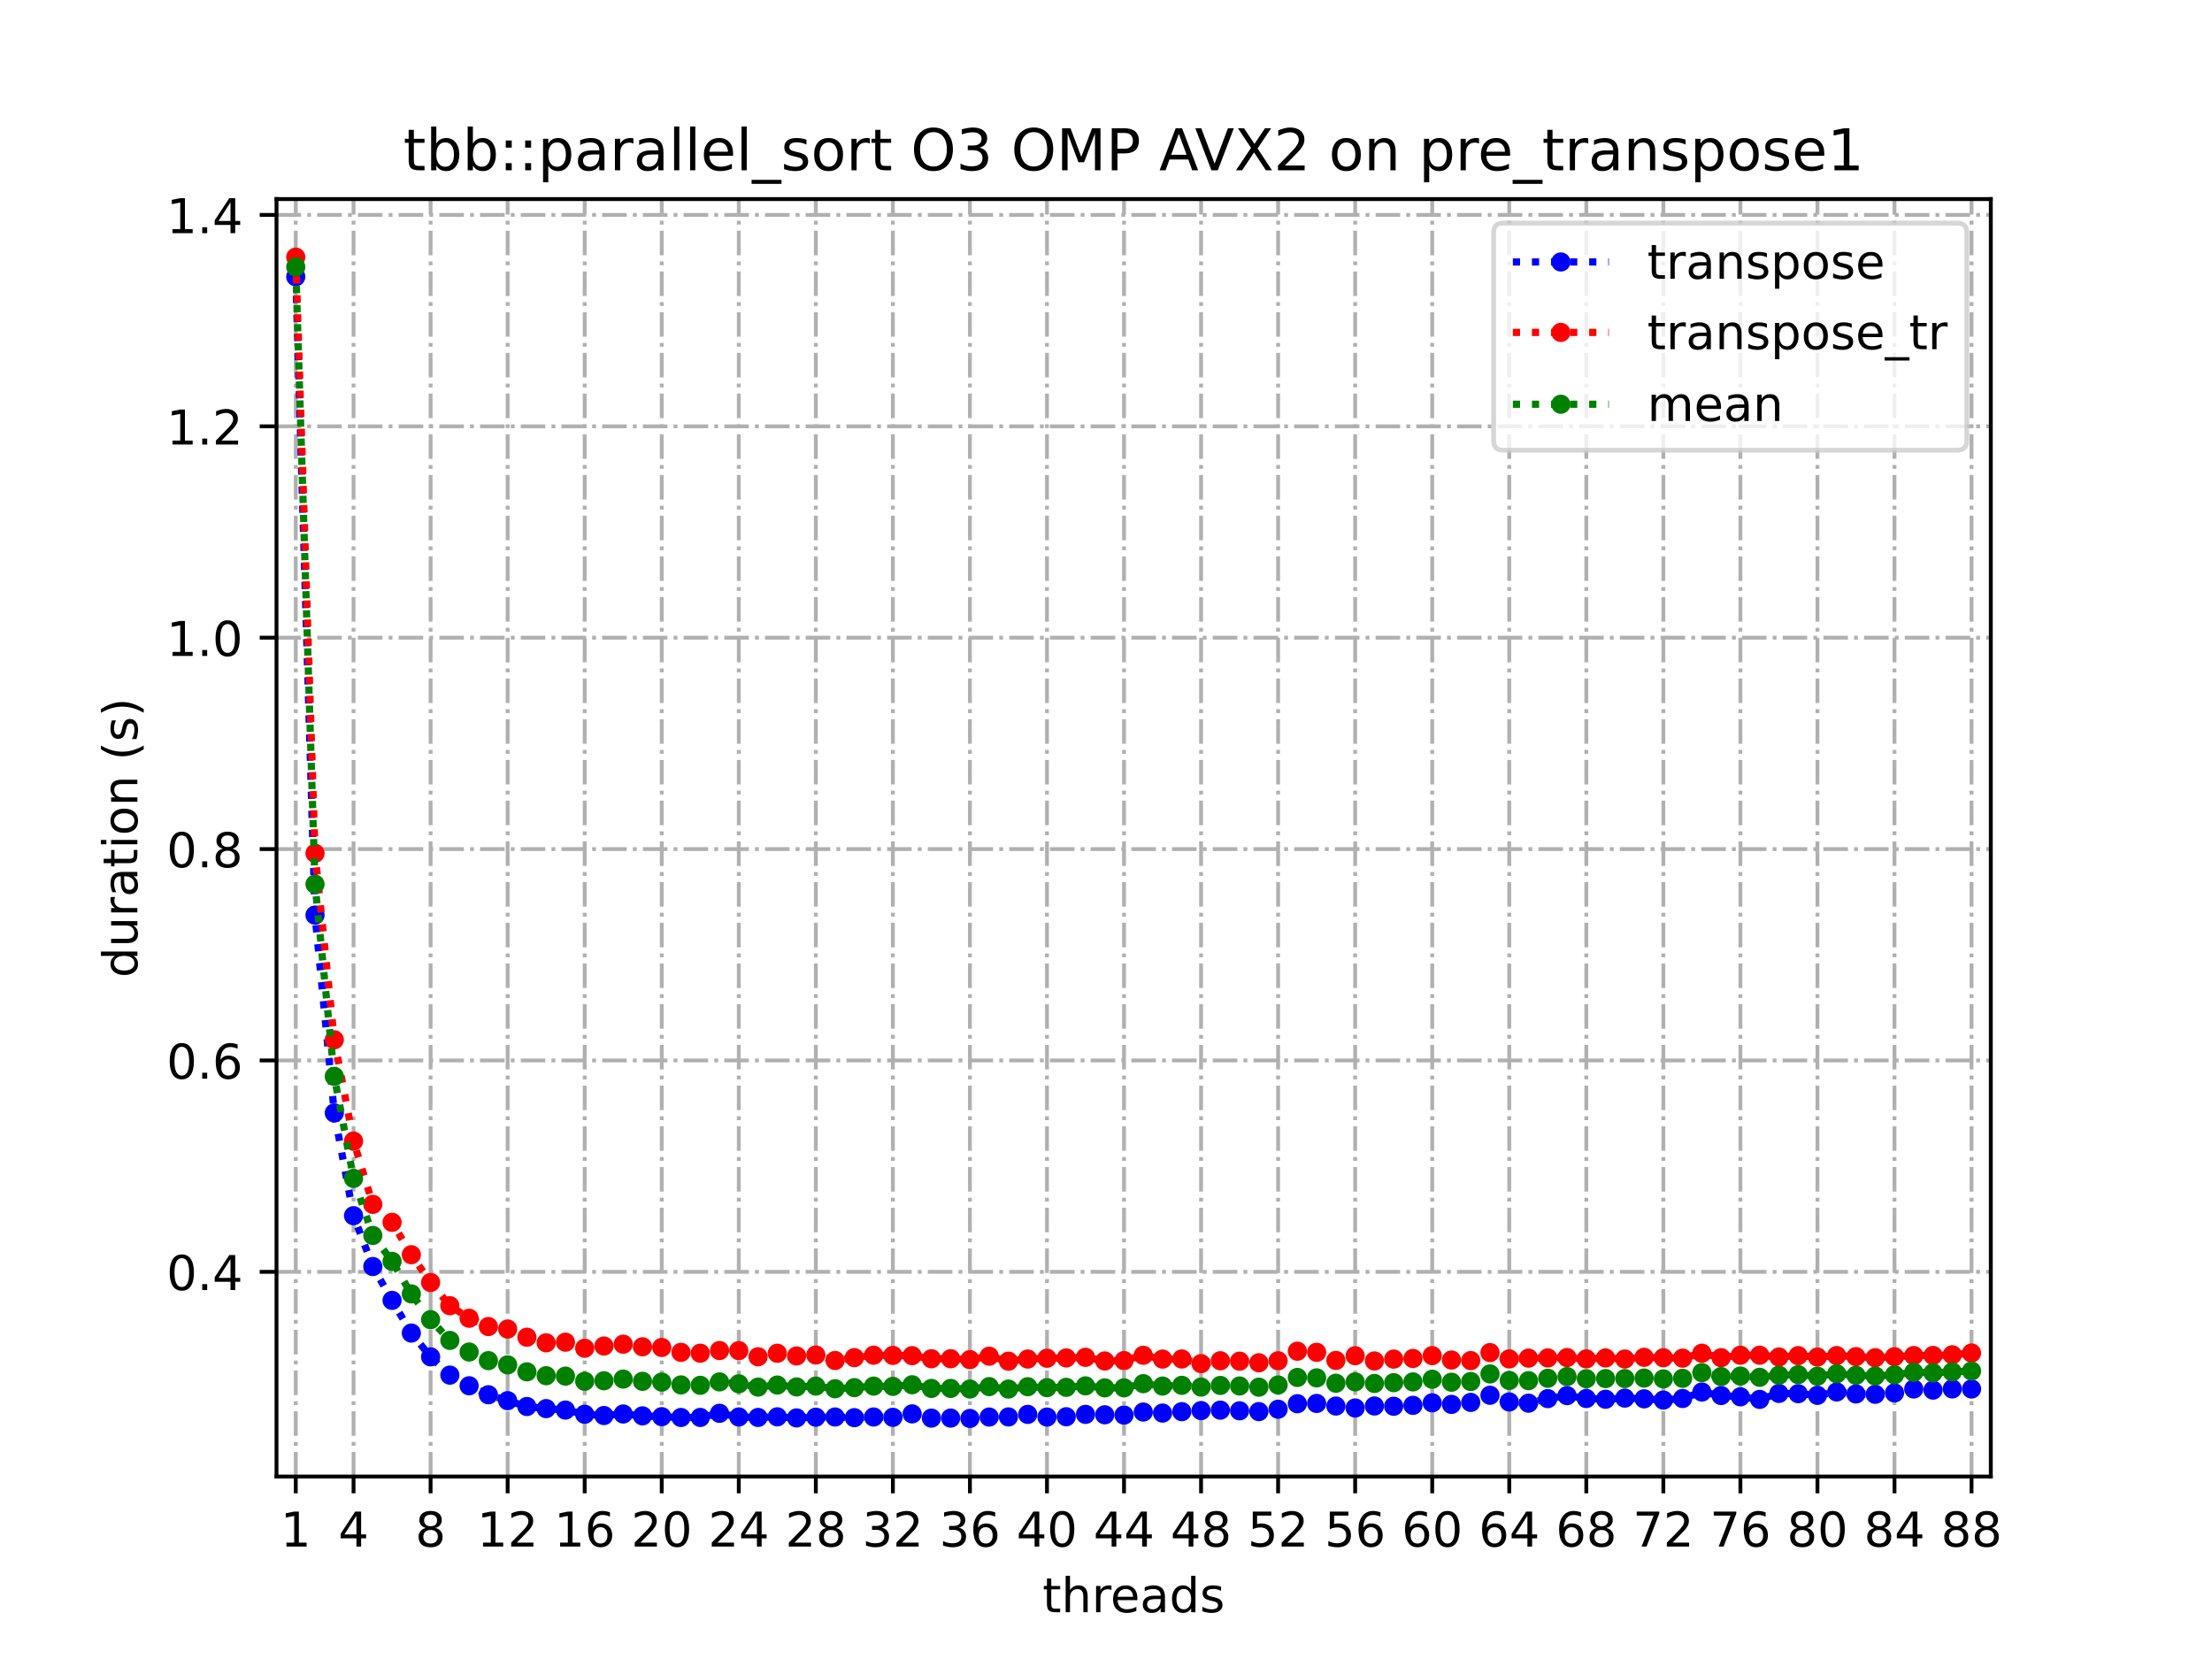 <?xml version="1.0" encoding="utf-8" standalone="no"?>
<!DOCTYPE svg PUBLIC "-//W3C//DTD SVG 1.1//EN"
  "http://www.w3.org/Graphics/SVG/1.1/DTD/svg11.dtd">
<!-- Created with matplotlib (https://matplotlib.org/) -->
<svg height="345.6pt" version="1.1" viewBox="0 0 460.8 345.6" width="460.8pt" xmlns="http://www.w3.org/2000/svg" xmlns:xlink="http://www.w3.org/1999/xlink">
 <defs>
  <style type="text/css">
*{stroke-linecap:butt;stroke-linejoin:round;}
  </style>
 </defs>
 <g id="figure_1">
  <g id="patch_1">
   <path d="M 0 345.6 
L 460.8 345.6 
L 460.8 0 
L 0 0 
z
" style="fill:#ffffff;"/>
  </g>
  <g id="axes_1">
   <g id="patch_2">
    <path d="M 57.6 307.584 
L 414.72 307.584 
L 414.72 41.472 
L 57.6 41.472 
z
" style="fill:#ffffff;"/>
   </g>
   <g id="matplotlib.axis_1">
    <g id="xtick_1">
     <g id="line2d_1">
      <path clip-path="url(#p159494af88)" d="M 61.613 307.584 
L 61.613 41.472 
" style="fill:none;stroke:#b0b0b0;stroke-dasharray:5.12,1.28,0.8,1.28;stroke-dashoffset:0;stroke-width:0.8;"/>
     </g>
     <g id="line2d_2">
      <defs>
       <path d="M 0 0 
L 0 3.5 
" id="m9ac93fa070" style="stroke:#000000;stroke-width:0.8;"/>
      </defs>
      <g>
       <use style="stroke:#000000;stroke-width:0.8;" x="61.613" xlink:href="#m9ac93fa070" y="307.584"/>
      </g>
     </g>
     <g id="text_1">
      <!-- 1 -->
      <defs>
       <path d="M 12.406 8.297 
L 28.516 8.297 
L 28.516 63.922 
L 10.984 60.406 
L 10.984 69.391 
L 28.422 72.906 
L 38.281 72.906 
L 38.281 8.297 
L 54.391 8.297 
L 54.391 0 
L 12.406 0 
z
" id="DejaVuSans-49"/>
      </defs>
      <g transform="translate(58.431 322.182)scale(0.1 -0.1)">
       <use xlink:href="#DejaVuSans-49"/>
      </g>
     </g>
    </g>
    <g id="xtick_2">
     <g id="line2d_3">
      <path clip-path="url(#p159494af88)" d="M 73.65 307.584 
L 73.65 41.472 
" style="fill:none;stroke:#b0b0b0;stroke-dasharray:5.12,1.28,0.8,1.28;stroke-dashoffset:0;stroke-width:0.8;"/>
     </g>
     <g id="line2d_4">
      <g>
       <use style="stroke:#000000;stroke-width:0.8;" x="73.65" xlink:href="#m9ac93fa070" y="307.584"/>
      </g>
     </g>
     <g id="text_2">
      <!-- 4 -->
      <defs>
       <path d="M 37.797 64.312 
L 12.891 25.391 
L 37.797 25.391 
z
M 35.203 72.906 
L 47.609 72.906 
L 47.609 25.391 
L 58.016 25.391 
L 58.016 17.188 
L 47.609 17.188 
L 47.609 0 
L 37.797 0 
L 37.797 17.188 
L 4.891 17.188 
L 4.891 26.703 
z
" id="DejaVuSans-52"/>
      </defs>
      <g transform="translate(70.469 322.182)scale(0.1 -0.1)">
       <use xlink:href="#DejaVuSans-52"/>
      </g>
     </g>
    </g>
    <g id="xtick_3">
     <g id="line2d_5">
      <path clip-path="url(#p159494af88)" d="M 89.701 307.584 
L 89.701 41.472 
" style="fill:none;stroke:#b0b0b0;stroke-dasharray:5.12,1.28,0.8,1.28;stroke-dashoffset:0;stroke-width:0.8;"/>
     </g>
     <g id="line2d_6">
      <g>
       <use style="stroke:#000000;stroke-width:0.8;" x="89.701" xlink:href="#m9ac93fa070" y="307.584"/>
      </g>
     </g>
     <g id="text_3">
      <!-- 8 -->
      <defs>
       <path d="M 31.781 34.625 
Q 24.75 34.625 20.719 30.859 
Q 16.703 27.094 16.703 20.516 
Q 16.703 13.922 20.719 10.156 
Q 24.75 6.391 31.781 6.391 
Q 38.812 6.391 42.859 10.172 
Q 46.922 13.969 46.922 20.516 
Q 46.922 27.094 42.891 30.859 
Q 38.875 34.625 31.781 34.625 
z
M 21.922 38.812 
Q 15.578 40.375 12.031 44.719 
Q 8.5 49.078 8.5 55.328 
Q 8.5 64.062 14.719 69.141 
Q 20.953 74.219 31.781 74.219 
Q 42.672 74.219 48.875 69.141 
Q 55.078 64.062 55.078 55.328 
Q 55.078 49.078 51.531 44.719 
Q 48 40.375 41.703 38.812 
Q 48.828 37.156 52.797 32.312 
Q 56.781 27.484 56.781 20.516 
Q 56.781 9.906 50.312 4.234 
Q 43.844 -1.422 31.781 -1.422 
Q 19.734 -1.422 13.25 4.234 
Q 6.781 9.906 6.781 20.516 
Q 6.781 27.484 10.781 32.312 
Q 14.797 37.156 21.922 38.812 
z
M 18.312 54.391 
Q 18.312 48.734 21.844 45.562 
Q 25.391 42.391 31.781 42.391 
Q 38.141 42.391 41.719 45.562 
Q 45.312 48.734 45.312 54.391 
Q 45.312 60.062 41.719 63.234 
Q 38.141 66.406 31.781 66.406 
Q 25.391 66.406 21.844 63.234 
Q 18.312 60.062 18.312 54.391 
z
" id="DejaVuSans-56"/>
      </defs>
      <g transform="translate(86.519 322.182)scale(0.1 -0.1)">
       <use xlink:href="#DejaVuSans-56"/>
      </g>
     </g>
    </g>
    <g id="xtick_4">
     <g id="line2d_7">
      <path clip-path="url(#p159494af88)" d="M 105.751 307.584 
L 105.751 41.472 
" style="fill:none;stroke:#b0b0b0;stroke-dasharray:5.12,1.28,0.8,1.28;stroke-dashoffset:0;stroke-width:0.8;"/>
     </g>
     <g id="line2d_8">
      <g>
       <use style="stroke:#000000;stroke-width:0.8;" x="105.751" xlink:href="#m9ac93fa070" y="307.584"/>
      </g>
     </g>
     <g id="text_4">
      <!-- 12 -->
      <defs>
       <path d="M 19.188 8.297 
L 53.609 8.297 
L 53.609 0 
L 7.328 0 
L 7.328 8.297 
Q 12.938 14.109 22.625 23.891 
Q 32.328 33.688 34.812 36.531 
Q 39.547 41.844 41.422 45.531 
Q 43.312 49.219 43.312 52.781 
Q 43.312 58.594 39.234 62.25 
Q 35.156 65.922 28.609 65.922 
Q 23.969 65.922 18.812 64.312 
Q 13.672 62.703 7.812 59.422 
L 7.812 69.391 
Q 13.766 71.781 18.938 73 
Q 24.125 74.219 28.422 74.219 
Q 39.75 74.219 46.484 68.547 
Q 53.219 62.891 53.219 53.422 
Q 53.219 48.922 51.531 44.891 
Q 49.859 40.875 45.406 35.406 
Q 44.188 33.984 37.641 27.219 
Q 31.109 20.453 19.188 8.297 
z
" id="DejaVuSans-50"/>
      </defs>
      <g transform="translate(99.389 322.182)scale(0.1 -0.1)">
       <use xlink:href="#DejaVuSans-49"/>
       <use x="63.623" xlink:href="#DejaVuSans-50"/>
      </g>
     </g>
    </g>
    <g id="xtick_5">
     <g id="line2d_9">
      <path clip-path="url(#p159494af88)" d="M 121.801 307.584 
L 121.801 41.472 
" style="fill:none;stroke:#b0b0b0;stroke-dasharray:5.12,1.28,0.8,1.28;stroke-dashoffset:0;stroke-width:0.8;"/>
     </g>
     <g id="line2d_10">
      <g>
       <use style="stroke:#000000;stroke-width:0.8;" x="121.801" xlink:href="#m9ac93fa070" y="307.584"/>
      </g>
     </g>
     <g id="text_5">
      <!-- 16 -->
      <defs>
       <path d="M 33.016 40.375 
Q 26.375 40.375 22.484 35.828 
Q 18.609 31.297 18.609 23.391 
Q 18.609 15.531 22.484 10.953 
Q 26.375 6.391 33.016 6.391 
Q 39.656 6.391 43.531 10.953 
Q 47.406 15.531 47.406 23.391 
Q 47.406 31.297 43.531 35.828 
Q 39.656 40.375 33.016 40.375 
z
M 52.594 71.297 
L 52.594 62.312 
Q 48.875 64.062 45.094 64.984 
Q 41.312 65.922 37.594 65.922 
Q 27.828 65.922 22.672 59.328 
Q 17.531 52.734 16.797 39.406 
Q 19.672 43.656 24.016 45.922 
Q 28.375 48.188 33.594 48.188 
Q 44.578 48.188 50.953 41.516 
Q 57.328 34.859 57.328 23.391 
Q 57.328 12.156 50.688 5.359 
Q 44.047 -1.422 33.016 -1.422 
Q 20.359 -1.422 13.672 8.266 
Q 6.984 17.969 6.984 36.375 
Q 6.984 53.656 15.188 63.938 
Q 23.391 74.219 37.203 74.219 
Q 40.922 74.219 44.703 73.484 
Q 48.484 72.75 52.594 71.297 
z
" id="DejaVuSans-54"/>
      </defs>
      <g transform="translate(115.439 322.182)scale(0.1 -0.1)">
       <use xlink:href="#DejaVuSans-49"/>
       <use x="63.623" xlink:href="#DejaVuSans-54"/>
      </g>
     </g>
    </g>
    <g id="xtick_6">
     <g id="line2d_11">
      <path clip-path="url(#p159494af88)" d="M 137.852 307.584 
L 137.852 41.472 
" style="fill:none;stroke:#b0b0b0;stroke-dasharray:5.12,1.28,0.8,1.28;stroke-dashoffset:0;stroke-width:0.8;"/>
     </g>
     <g id="line2d_12">
      <g>
       <use style="stroke:#000000;stroke-width:0.8;" x="137.852" xlink:href="#m9ac93fa070" y="307.584"/>
      </g>
     </g>
     <g id="text_6">
      <!-- 20 -->
      <defs>
       <path d="M 31.781 66.406 
Q 24.172 66.406 20.328 58.906 
Q 16.5 51.422 16.5 36.375 
Q 16.5 21.391 20.328 13.891 
Q 24.172 6.391 31.781 6.391 
Q 39.453 6.391 43.281 13.891 
Q 47.125 21.391 47.125 36.375 
Q 47.125 51.422 43.281 58.906 
Q 39.453 66.406 31.781 66.406 
z
M 31.781 74.219 
Q 44.047 74.219 50.516 64.516 
Q 56.984 54.828 56.984 36.375 
Q 56.984 17.969 50.516 8.266 
Q 44.047 -1.422 31.781 -1.422 
Q 19.531 -1.422 13.062 8.266 
Q 6.594 17.969 6.594 36.375 
Q 6.594 54.828 13.062 64.516 
Q 19.531 74.219 31.781 74.219 
z
" id="DejaVuSans-48"/>
      </defs>
      <g transform="translate(131.489 322.182)scale(0.1 -0.1)">
       <use xlink:href="#DejaVuSans-50"/>
       <use x="63.623" xlink:href="#DejaVuSans-48"/>
      </g>
     </g>
    </g>
    <g id="xtick_7">
     <g id="line2d_13">
      <path clip-path="url(#p159494af88)" d="M 153.902 307.584 
L 153.902 41.472 
" style="fill:none;stroke:#b0b0b0;stroke-dasharray:5.12,1.28,0.8,1.28;stroke-dashoffset:0;stroke-width:0.8;"/>
     </g>
     <g id="line2d_14">
      <g>
       <use style="stroke:#000000;stroke-width:0.8;" x="153.902" xlink:href="#m9ac93fa070" y="307.584"/>
      </g>
     </g>
     <g id="text_7">
      <!-- 24 -->
      <g transform="translate(147.54 322.182)scale(0.1 -0.1)">
       <use xlink:href="#DejaVuSans-50"/>
       <use x="63.623" xlink:href="#DejaVuSans-52"/>
      </g>
     </g>
    </g>
    <g id="xtick_8">
     <g id="line2d_15">
      <path clip-path="url(#p159494af88)" d="M 169.952 307.584 
L 169.952 41.472 
" style="fill:none;stroke:#b0b0b0;stroke-dasharray:5.12,1.28,0.8,1.28;stroke-dashoffset:0;stroke-width:0.8;"/>
     </g>
     <g id="line2d_16">
      <g>
       <use style="stroke:#000000;stroke-width:0.8;" x="169.952" xlink:href="#m9ac93fa070" y="307.584"/>
      </g>
     </g>
     <g id="text_8">
      <!-- 28 -->
      <g transform="translate(163.59 322.182)scale(0.1 -0.1)">
       <use xlink:href="#DejaVuSans-50"/>
       <use x="63.623" xlink:href="#DejaVuSans-56"/>
      </g>
     </g>
    </g>
    <g id="xtick_9">
     <g id="line2d_17">
      <path clip-path="url(#p159494af88)" d="M 186.003 307.584 
L 186.003 41.472 
" style="fill:none;stroke:#b0b0b0;stroke-dasharray:5.12,1.28,0.8,1.28;stroke-dashoffset:0;stroke-width:0.8;"/>
     </g>
     <g id="line2d_18">
      <g>
       <use style="stroke:#000000;stroke-width:0.8;" x="186.003" xlink:href="#m9ac93fa070" y="307.584"/>
      </g>
     </g>
     <g id="text_9">
      <!-- 32 -->
      <defs>
       <path d="M 40.578 39.312 
Q 47.656 37.797 51.625 33 
Q 55.609 28.219 55.609 21.188 
Q 55.609 10.406 48.188 4.484 
Q 40.766 -1.422 27.094 -1.422 
Q 22.516 -1.422 17.656 -0.516 
Q 12.797 0.391 7.625 2.203 
L 7.625 11.719 
Q 11.719 9.328 16.594 8.109 
Q 21.484 6.891 26.812 6.891 
Q 36.078 6.891 40.938 10.547 
Q 45.797 14.203 45.797 21.188 
Q 45.797 27.641 41.281 31.266 
Q 36.766 34.906 28.719 34.906 
L 20.219 34.906 
L 20.219 43.016 
L 29.109 43.016 
Q 36.375 43.016 40.234 45.922 
Q 44.094 48.828 44.094 54.297 
Q 44.094 59.906 40.109 62.906 
Q 36.141 65.922 28.719 65.922 
Q 24.656 65.922 20.016 65.031 
Q 15.375 64.156 9.812 62.312 
L 9.812 71.094 
Q 15.438 72.656 20.344 73.438 
Q 25.25 74.219 29.594 74.219 
Q 40.828 74.219 47.359 69.109 
Q 53.906 64.016 53.906 55.328 
Q 53.906 49.266 50.438 45.094 
Q 46.969 40.922 40.578 39.312 
z
" id="DejaVuSans-51"/>
      </defs>
      <g transform="translate(179.64 322.182)scale(0.1 -0.1)">
       <use xlink:href="#DejaVuSans-51"/>
       <use x="63.623" xlink:href="#DejaVuSans-50"/>
      </g>
     </g>
    </g>
    <g id="xtick_10">
     <g id="line2d_19">
      <path clip-path="url(#p159494af88)" d="M 202.053 307.584 
L 202.053 41.472 
" style="fill:none;stroke:#b0b0b0;stroke-dasharray:5.12,1.28,0.8,1.28;stroke-dashoffset:0;stroke-width:0.8;"/>
     </g>
     <g id="line2d_20">
      <g>
       <use style="stroke:#000000;stroke-width:0.8;" x="202.053" xlink:href="#m9ac93fa070" y="307.584"/>
      </g>
     </g>
     <g id="text_10">
      <!-- 36 -->
      <g transform="translate(195.691 322.182)scale(0.1 -0.1)">
       <use xlink:href="#DejaVuSans-51"/>
       <use x="63.623" xlink:href="#DejaVuSans-54"/>
      </g>
     </g>
    </g>
    <g id="xtick_11">
     <g id="line2d_21">
      <path clip-path="url(#p159494af88)" d="M 218.103 307.584 
L 218.103 41.472 
" style="fill:none;stroke:#b0b0b0;stroke-dasharray:5.12,1.28,0.8,1.28;stroke-dashoffset:0;stroke-width:0.8;"/>
     </g>
     <g id="line2d_22">
      <g>
       <use style="stroke:#000000;stroke-width:0.8;" x="218.103" xlink:href="#m9ac93fa070" y="307.584"/>
      </g>
     </g>
     <g id="text_11">
      <!-- 40 -->
      <g transform="translate(211.741 322.182)scale(0.1 -0.1)">
       <use xlink:href="#DejaVuSans-52"/>
       <use x="63.623" xlink:href="#DejaVuSans-48"/>
      </g>
     </g>
    </g>
    <g id="xtick_12">
     <g id="line2d_23">
      <path clip-path="url(#p159494af88)" d="M 234.154 307.584 
L 234.154 41.472 
" style="fill:none;stroke:#b0b0b0;stroke-dasharray:5.12,1.28,0.8,1.28;stroke-dashoffset:0;stroke-width:0.8;"/>
     </g>
     <g id="line2d_24">
      <g>
       <use style="stroke:#000000;stroke-width:0.8;" x="234.154" xlink:href="#m9ac93fa070" y="307.584"/>
      </g>
     </g>
     <g id="text_12">
      <!-- 44 -->
      <g transform="translate(227.791 322.182)scale(0.1 -0.1)">
       <use xlink:href="#DejaVuSans-52"/>
       <use x="63.623" xlink:href="#DejaVuSans-52"/>
      </g>
     </g>
    </g>
    <g id="xtick_13">
     <g id="line2d_25">
      <path clip-path="url(#p159494af88)" d="M 250.204 307.584 
L 250.204 41.472 
" style="fill:none;stroke:#b0b0b0;stroke-dasharray:5.12,1.28,0.8,1.28;stroke-dashoffset:0;stroke-width:0.8;"/>
     </g>
     <g id="line2d_26">
      <g>
       <use style="stroke:#000000;stroke-width:0.8;" x="250.204" xlink:href="#m9ac93fa070" y="307.584"/>
      </g>
     </g>
     <g id="text_13">
      <!-- 48 -->
      <g transform="translate(243.842 322.182)scale(0.1 -0.1)">
       <use xlink:href="#DejaVuSans-52"/>
       <use x="63.623" xlink:href="#DejaVuSans-56"/>
      </g>
     </g>
    </g>
    <g id="xtick_14">
     <g id="line2d_27">
      <path clip-path="url(#p159494af88)" d="M 266.254 307.584 
L 266.254 41.472 
" style="fill:none;stroke:#b0b0b0;stroke-dasharray:5.12,1.28,0.8,1.28;stroke-dashoffset:0;stroke-width:0.8;"/>
     </g>
     <g id="line2d_28">
      <g>
       <use style="stroke:#000000;stroke-width:0.8;" x="266.254" xlink:href="#m9ac93fa070" y="307.584"/>
      </g>
     </g>
     <g id="text_14">
      <!-- 52 -->
      <defs>
       <path d="M 10.797 72.906 
L 49.516 72.906 
L 49.516 64.594 
L 19.828 64.594 
L 19.828 46.734 
Q 21.969 47.469 24.109 47.828 
Q 26.266 48.188 28.422 48.188 
Q 40.625 48.188 47.75 41.5 
Q 54.891 34.812 54.891 23.391 
Q 54.891 11.625 47.562 5.094 
Q 40.234 -1.422 26.906 -1.422 
Q 22.312 -1.422 17.547 -0.641 
Q 12.797 0.141 7.719 1.703 
L 7.719 11.625 
Q 12.109 9.234 16.797 8.062 
Q 21.484 6.891 26.703 6.891 
Q 35.156 6.891 40.078 11.328 
Q 45.016 15.766 45.016 23.391 
Q 45.016 31 40.078 35.438 
Q 35.156 39.891 26.703 39.891 
Q 22.75 39.891 18.812 39.016 
Q 14.891 38.141 10.797 36.281 
z
" id="DejaVuSans-53"/>
      </defs>
      <g transform="translate(259.892 322.182)scale(0.1 -0.1)">
       <use xlink:href="#DejaVuSans-53"/>
       <use x="63.623" xlink:href="#DejaVuSans-50"/>
      </g>
     </g>
    </g>
    <g id="xtick_15">
     <g id="line2d_29">
      <path clip-path="url(#p159494af88)" d="M 282.305 307.584 
L 282.305 41.472 
" style="fill:none;stroke:#b0b0b0;stroke-dasharray:5.12,1.28,0.8,1.28;stroke-dashoffset:0;stroke-width:0.8;"/>
     </g>
     <g id="line2d_30">
      <g>
       <use style="stroke:#000000;stroke-width:0.8;" x="282.305" xlink:href="#m9ac93fa070" y="307.584"/>
      </g>
     </g>
     <g id="text_15">
      <!-- 56 -->
      <g transform="translate(275.942 322.182)scale(0.1 -0.1)">
       <use xlink:href="#DejaVuSans-53"/>
       <use x="63.623" xlink:href="#DejaVuSans-54"/>
      </g>
     </g>
    </g>
    <g id="xtick_16">
     <g id="line2d_31">
      <path clip-path="url(#p159494af88)" d="M 298.355 307.584 
L 298.355 41.472 
" style="fill:none;stroke:#b0b0b0;stroke-dasharray:5.12,1.28,0.8,1.28;stroke-dashoffset:0;stroke-width:0.8;"/>
     </g>
     <g id="line2d_32">
      <g>
       <use style="stroke:#000000;stroke-width:0.8;" x="298.355" xlink:href="#m9ac93fa070" y="307.584"/>
      </g>
     </g>
     <g id="text_16">
      <!-- 60 -->
      <g transform="translate(291.993 322.182)scale(0.1 -0.1)">
       <use xlink:href="#DejaVuSans-54"/>
       <use x="63.623" xlink:href="#DejaVuSans-48"/>
      </g>
     </g>
    </g>
    <g id="xtick_17">
     <g id="line2d_33">
      <path clip-path="url(#p159494af88)" d="M 314.405 307.584 
L 314.405 41.472 
" style="fill:none;stroke:#b0b0b0;stroke-dasharray:5.12,1.28,0.8,1.28;stroke-dashoffset:0;stroke-width:0.8;"/>
     </g>
     <g id="line2d_34">
      <g>
       <use style="stroke:#000000;stroke-width:0.8;" x="314.405" xlink:href="#m9ac93fa070" y="307.584"/>
      </g>
     </g>
     <g id="text_17">
      <!-- 64 -->
      <g transform="translate(308.043 322.182)scale(0.1 -0.1)">
       <use xlink:href="#DejaVuSans-54"/>
       <use x="63.623" xlink:href="#DejaVuSans-52"/>
      </g>
     </g>
    </g>
    <g id="xtick_18">
     <g id="line2d_35">
      <path clip-path="url(#p159494af88)" d="M 330.456 307.584 
L 330.456 41.472 
" style="fill:none;stroke:#b0b0b0;stroke-dasharray:5.12,1.28,0.8,1.28;stroke-dashoffset:0;stroke-width:0.8;"/>
     </g>
     <g id="line2d_36">
      <g>
       <use style="stroke:#000000;stroke-width:0.8;" x="330.456" xlink:href="#m9ac93fa070" y="307.584"/>
      </g>
     </g>
     <g id="text_18">
      <!-- 68 -->
      <g transform="translate(324.093 322.182)scale(0.1 -0.1)">
       <use xlink:href="#DejaVuSans-54"/>
       <use x="63.623" xlink:href="#DejaVuSans-56"/>
      </g>
     </g>
    </g>
    <g id="xtick_19">
     <g id="line2d_37">
      <path clip-path="url(#p159494af88)" d="M 346.506 307.584 
L 346.506 41.472 
" style="fill:none;stroke:#b0b0b0;stroke-dasharray:5.12,1.28,0.8,1.28;stroke-dashoffset:0;stroke-width:0.8;"/>
     </g>
     <g id="line2d_38">
      <g>
       <use style="stroke:#000000;stroke-width:0.8;" x="346.506" xlink:href="#m9ac93fa070" y="307.584"/>
      </g>
     </g>
     <g id="text_19">
      <!-- 72 -->
      <defs>
       <path d="M 8.203 72.906 
L 55.078 72.906 
L 55.078 68.703 
L 28.609 0 
L 18.312 0 
L 43.219 64.594 
L 8.203 64.594 
z
" id="DejaVuSans-55"/>
      </defs>
      <g transform="translate(340.144 322.182)scale(0.1 -0.1)">
       <use xlink:href="#DejaVuSans-55"/>
       <use x="63.623" xlink:href="#DejaVuSans-50"/>
      </g>
     </g>
    </g>
    <g id="xtick_20">
     <g id="line2d_39">
      <path clip-path="url(#p159494af88)" d="M 362.556 307.584 
L 362.556 41.472 
" style="fill:none;stroke:#b0b0b0;stroke-dasharray:5.12,1.28,0.8,1.28;stroke-dashoffset:0;stroke-width:0.8;"/>
     </g>
     <g id="line2d_40">
      <g>
       <use style="stroke:#000000;stroke-width:0.8;" x="362.556" xlink:href="#m9ac93fa070" y="307.584"/>
      </g>
     </g>
     <g id="text_20">
      <!-- 76 -->
      <g transform="translate(356.194 322.182)scale(0.1 -0.1)">
       <use xlink:href="#DejaVuSans-55"/>
       <use x="63.623" xlink:href="#DejaVuSans-54"/>
      </g>
     </g>
    </g>
    <g id="xtick_21">
     <g id="line2d_41">
      <path clip-path="url(#p159494af88)" d="M 378.607 307.584 
L 378.607 41.472 
" style="fill:none;stroke:#b0b0b0;stroke-dasharray:5.12,1.28,0.8,1.28;stroke-dashoffset:0;stroke-width:0.8;"/>
     </g>
     <g id="line2d_42">
      <g>
       <use style="stroke:#000000;stroke-width:0.8;" x="378.607" xlink:href="#m9ac93fa070" y="307.584"/>
      </g>
     </g>
     <g id="text_21">
      <!-- 80 -->
      <g transform="translate(372.244 322.182)scale(0.1 -0.1)">
       <use xlink:href="#DejaVuSans-56"/>
       <use x="63.623" xlink:href="#DejaVuSans-48"/>
      </g>
     </g>
    </g>
    <g id="xtick_22">
     <g id="line2d_43">
      <path clip-path="url(#p159494af88)" d="M 394.657 307.584 
L 394.657 41.472 
" style="fill:none;stroke:#b0b0b0;stroke-dasharray:5.12,1.28,0.8,1.28;stroke-dashoffset:0;stroke-width:0.8;"/>
     </g>
     <g id="line2d_44">
      <g>
       <use style="stroke:#000000;stroke-width:0.8;" x="394.657" xlink:href="#m9ac93fa070" y="307.584"/>
      </g>
     </g>
     <g id="text_22">
      <!-- 84 -->
      <g transform="translate(388.295 322.182)scale(0.1 -0.1)">
       <use xlink:href="#DejaVuSans-56"/>
       <use x="63.623" xlink:href="#DejaVuSans-52"/>
      </g>
     </g>
    </g>
    <g id="xtick_23">
     <g id="line2d_45">
      <path clip-path="url(#p159494af88)" d="M 410.707 307.584 
L 410.707 41.472 
" style="fill:none;stroke:#b0b0b0;stroke-dasharray:5.12,1.28,0.8,1.28;stroke-dashoffset:0;stroke-width:0.8;"/>
     </g>
     <g id="line2d_46">
      <g>
       <use style="stroke:#000000;stroke-width:0.8;" x="410.707" xlink:href="#m9ac93fa070" y="307.584"/>
      </g>
     </g>
     <g id="text_23">
      <!-- 88 -->
      <g transform="translate(404.345 322.182)scale(0.1 -0.1)">
       <use xlink:href="#DejaVuSans-56"/>
       <use x="63.623" xlink:href="#DejaVuSans-56"/>
      </g>
     </g>
    </g>
    <g id="text_24">
     <!-- threads -->
     <defs>
      <path d="M 18.312 70.219 
L 18.312 54.688 
L 36.812 54.688 
L 36.812 47.703 
L 18.312 47.703 
L 18.312 18.016 
Q 18.312 11.328 20.141 9.422 
Q 21.969 7.516 27.594 7.516 
L 36.812 7.516 
L 36.812 0 
L 27.594 0 
Q 17.188 0 13.234 3.875 
Q 9.281 7.766 9.281 18.016 
L 9.281 47.703 
L 2.688 47.703 
L 2.688 54.688 
L 9.281 54.688 
L 9.281 70.219 
z
" id="DejaVuSans-116"/>
      <path d="M 54.891 33.016 
L 54.891 0 
L 45.906 0 
L 45.906 32.719 
Q 45.906 40.484 42.875 44.328 
Q 39.844 48.188 33.797 48.188 
Q 26.516 48.188 22.312 43.547 
Q 18.109 38.922 18.109 30.906 
L 18.109 0 
L 9.078 0 
L 9.078 75.984 
L 18.109 75.984 
L 18.109 46.188 
Q 21.344 51.125 25.703 53.562 
Q 30.078 56 35.797 56 
Q 45.219 56 50.047 50.172 
Q 54.891 44.344 54.891 33.016 
z
" id="DejaVuSans-104"/>
      <path d="M 41.109 46.297 
Q 39.594 47.172 37.812 47.578 
Q 36.031 48 33.891 48 
Q 26.266 48 22.188 43.047 
Q 18.109 38.094 18.109 28.812 
L 18.109 0 
L 9.078 0 
L 9.078 54.688 
L 18.109 54.688 
L 18.109 46.188 
Q 20.953 51.172 25.484 53.578 
Q 30.031 56 36.531 56 
Q 37.453 56 38.578 55.875 
Q 39.703 55.766 41.062 55.516 
z
" id="DejaVuSans-114"/>
      <path d="M 56.203 29.594 
L 56.203 25.203 
L 14.891 25.203 
Q 15.484 15.922 20.484 11.062 
Q 25.484 6.203 34.422 6.203 
Q 39.594 6.203 44.453 7.469 
Q 49.312 8.734 54.109 11.281 
L 54.109 2.781 
Q 49.266 0.734 44.188 -0.344 
Q 39.109 -1.422 33.891 -1.422 
Q 20.797 -1.422 13.156 6.188 
Q 5.516 13.812 5.516 26.812 
Q 5.516 40.234 12.766 48.109 
Q 20.016 56 32.328 56 
Q 43.359 56 49.781 48.891 
Q 56.203 41.797 56.203 29.594 
z
M 47.219 32.234 
Q 47.125 39.594 43.094 43.984 
Q 39.062 48.391 32.422 48.391 
Q 24.906 48.391 20.391 44.141 
Q 15.875 39.891 15.188 32.172 
z
" id="DejaVuSans-101"/>
      <path d="M 34.281 27.484 
Q 23.391 27.484 19.188 25 
Q 14.984 22.516 14.984 16.5 
Q 14.984 11.719 18.141 8.906 
Q 21.297 6.109 26.703 6.109 
Q 34.188 6.109 38.703 11.406 
Q 43.219 16.703 43.219 25.484 
L 43.219 27.484 
z
M 52.203 31.203 
L 52.203 0 
L 43.219 0 
L 43.219 8.297 
Q 40.141 3.328 35.547 0.953 
Q 30.953 -1.422 24.312 -1.422 
Q 15.922 -1.422 10.953 3.297 
Q 6 8.016 6 15.922 
Q 6 25.141 12.172 29.828 
Q 18.359 34.516 30.609 34.516 
L 43.219 34.516 
L 43.219 35.406 
Q 43.219 41.609 39.141 45 
Q 35.062 48.391 27.688 48.391 
Q 23 48.391 18.547 47.266 
Q 14.109 46.141 10.016 43.891 
L 10.016 52.203 
Q 14.938 54.109 19.578 55.047 
Q 24.219 56 28.609 56 
Q 40.484 56 46.344 49.844 
Q 52.203 43.703 52.203 31.203 
z
" id="DejaVuSans-97"/>
      <path d="M 45.406 46.391 
L 45.406 75.984 
L 54.391 75.984 
L 54.391 0 
L 45.406 0 
L 45.406 8.203 
Q 42.578 3.328 38.25 0.953 
Q 33.938 -1.422 27.875 -1.422 
Q 17.969 -1.422 11.734 6.484 
Q 5.516 14.406 5.516 27.297 
Q 5.516 40.188 11.734 48.094 
Q 17.969 56 27.875 56 
Q 33.938 56 38.25 53.625 
Q 42.578 51.266 45.406 46.391 
z
M 14.797 27.297 
Q 14.797 17.391 18.875 11.75 
Q 22.953 6.109 30.078 6.109 
Q 37.203 6.109 41.297 11.75 
Q 45.406 17.391 45.406 27.297 
Q 45.406 37.203 41.297 42.844 
Q 37.203 48.484 30.078 48.484 
Q 22.953 48.484 18.875 42.844 
Q 14.797 37.203 14.797 27.297 
z
" id="DejaVuSans-100"/>
      <path d="M 44.281 53.078 
L 44.281 44.578 
Q 40.484 46.531 36.375 47.5 
Q 32.281 48.484 27.875 48.484 
Q 21.188 48.484 17.844 46.438 
Q 14.5 44.391 14.5 40.281 
Q 14.5 37.156 16.891 35.375 
Q 19.281 33.594 26.516 31.984 
L 29.594 31.297 
Q 39.156 29.25 43.188 25.516 
Q 47.219 21.781 47.219 15.094 
Q 47.219 7.469 41.188 3.016 
Q 35.156 -1.422 24.609 -1.422 
Q 20.219 -1.422 15.453 -0.562 
Q 10.688 0.297 5.422 2 
L 5.422 11.281 
Q 10.406 8.688 15.234 7.391 
Q 20.062 6.109 24.812 6.109 
Q 31.156 6.109 34.562 8.281 
Q 37.984 10.453 37.984 14.406 
Q 37.984 18.062 35.516 20.016 
Q 33.062 21.969 24.703 23.781 
L 21.578 24.516 
Q 13.234 26.266 9.516 29.906 
Q 5.812 33.547 5.812 39.891 
Q 5.812 47.609 11.281 51.797 
Q 16.75 56 26.812 56 
Q 31.781 56 36.172 55.266 
Q 40.578 54.547 44.281 53.078 
z
" id="DejaVuSans-115"/>
     </defs>
     <g transform="translate(217.169 335.861)scale(0.1 -0.1)">
      <use xlink:href="#DejaVuSans-116"/>
      <use x="39.209" xlink:href="#DejaVuSans-104"/>
      <use x="102.588" xlink:href="#DejaVuSans-114"/>
      <use x="141.451" xlink:href="#DejaVuSans-101"/>
      <use x="202.975" xlink:href="#DejaVuSans-97"/>
      <use x="264.254" xlink:href="#DejaVuSans-100"/>
      <use x="327.73" xlink:href="#DejaVuSans-115"/>
     </g>
    </g>
   </g>
   <g id="matplotlib.axis_2">
    <g id="ytick_1">
     <g id="line2d_47">
      <path clip-path="url(#p159494af88)" d="M 57.6 264.944 
L 414.72 264.944 
" style="fill:none;stroke:#b0b0b0;stroke-dasharray:5.12,1.28,0.8,1.28;stroke-dashoffset:0;stroke-width:0.8;"/>
     </g>
     <g id="line2d_48">
      <defs>
       <path d="M 0 0 
L -3.5 0 
" id="mc027984d2f" style="stroke:#000000;stroke-width:0.8;"/>
      </defs>
      <g>
       <use style="stroke:#000000;stroke-width:0.8;" x="57.6" xlink:href="#mc027984d2f" y="264.944"/>
      </g>
     </g>
     <g id="text_25">
      <!-- 0.4 -->
      <defs>
       <path d="M 10.688 12.406 
L 21 12.406 
L 21 0 
L 10.688 0 
z
" id="DejaVuSans-46"/>
      </defs>
      <g transform="translate(34.697 268.743)scale(0.1 -0.1)">
       <use xlink:href="#DejaVuSans-48"/>
       <use x="63.623" xlink:href="#DejaVuSans-46"/>
       <use x="95.41" xlink:href="#DejaVuSans-52"/>
      </g>
     </g>
    </g>
    <g id="ytick_2">
     <g id="line2d_49">
      <path clip-path="url(#p159494af88)" d="M 57.6 220.91 
L 414.72 220.91 
" style="fill:none;stroke:#b0b0b0;stroke-dasharray:5.12,1.28,0.8,1.28;stroke-dashoffset:0;stroke-width:0.8;"/>
     </g>
     <g id="line2d_50">
      <g>
       <use style="stroke:#000000;stroke-width:0.8;" x="57.6" xlink:href="#mc027984d2f" y="220.91"/>
      </g>
     </g>
     <g id="text_26">
      <!-- 0.6 -->
      <g transform="translate(34.697 224.709)scale(0.1 -0.1)">
       <use xlink:href="#DejaVuSans-48"/>
       <use x="63.623" xlink:href="#DejaVuSans-46"/>
       <use x="95.41" xlink:href="#DejaVuSans-54"/>
      </g>
     </g>
    </g>
    <g id="ytick_3">
     <g id="line2d_51">
      <path clip-path="url(#p159494af88)" d="M 57.6 176.876 
L 414.72 176.876 
" style="fill:none;stroke:#b0b0b0;stroke-dasharray:5.12,1.28,0.8,1.28;stroke-dashoffset:0;stroke-width:0.8;"/>
     </g>
     <g id="line2d_52">
      <g>
       <use style="stroke:#000000;stroke-width:0.8;" x="57.6" xlink:href="#mc027984d2f" y="176.876"/>
      </g>
     </g>
     <g id="text_27">
      <!-- 0.8 -->
      <g transform="translate(34.697 180.675)scale(0.1 -0.1)">
       <use xlink:href="#DejaVuSans-48"/>
       <use x="63.623" xlink:href="#DejaVuSans-46"/>
       <use x="95.41" xlink:href="#DejaVuSans-56"/>
      </g>
     </g>
    </g>
    <g id="ytick_4">
     <g id="line2d_53">
      <path clip-path="url(#p159494af88)" d="M 57.6 132.842 
L 414.72 132.842 
" style="fill:none;stroke:#b0b0b0;stroke-dasharray:5.12,1.28,0.8,1.28;stroke-dashoffset:0;stroke-width:0.8;"/>
     </g>
     <g id="line2d_54">
      <g>
       <use style="stroke:#000000;stroke-width:0.8;" x="57.6" xlink:href="#mc027984d2f" y="132.842"/>
      </g>
     </g>
     <g id="text_28">
      <!-- 1.0 -->
      <g transform="translate(34.697 136.642)scale(0.1 -0.1)">
       <use xlink:href="#DejaVuSans-49"/>
       <use x="63.623" xlink:href="#DejaVuSans-46"/>
       <use x="95.41" xlink:href="#DejaVuSans-48"/>
      </g>
     </g>
    </g>
    <g id="ytick_5">
     <g id="line2d_55">
      <path clip-path="url(#p159494af88)" d="M 57.6 88.809 
L 414.72 88.809 
" style="fill:none;stroke:#b0b0b0;stroke-dasharray:5.12,1.28,0.8,1.28;stroke-dashoffset:0;stroke-width:0.8;"/>
     </g>
     <g id="line2d_56">
      <g>
       <use style="stroke:#000000;stroke-width:0.8;" x="57.6" xlink:href="#mc027984d2f" y="88.809"/>
      </g>
     </g>
     <g id="text_29">
      <!-- 1.2 -->
      <g transform="translate(34.697 92.608)scale(0.1 -0.1)">
       <use xlink:href="#DejaVuSans-49"/>
       <use x="63.623" xlink:href="#DejaVuSans-46"/>
       <use x="95.41" xlink:href="#DejaVuSans-50"/>
      </g>
     </g>
    </g>
    <g id="ytick_6">
     <g id="line2d_57">
      <path clip-path="url(#p159494af88)" d="M 57.6 44.775 
L 414.72 44.775 
" style="fill:none;stroke:#b0b0b0;stroke-dasharray:5.12,1.28,0.8,1.28;stroke-dashoffset:0;stroke-width:0.8;"/>
     </g>
     <g id="line2d_58">
      <g>
       <use style="stroke:#000000;stroke-width:0.8;" x="57.6" xlink:href="#mc027984d2f" y="44.775"/>
      </g>
     </g>
     <g id="text_30">
      <!-- 1.4 -->
      <g transform="translate(34.697 48.574)scale(0.1 -0.1)">
       <use xlink:href="#DejaVuSans-49"/>
       <use x="63.623" xlink:href="#DejaVuSans-46"/>
       <use x="95.41" xlink:href="#DejaVuSans-52"/>
      </g>
     </g>
    </g>
    <g id="text_31">
     <!-- duration (s) -->
     <defs>
      <path d="M 8.5 21.578 
L 8.5 54.688 
L 17.484 54.688 
L 17.484 21.922 
Q 17.484 14.156 20.5 10.266 
Q 23.531 6.391 29.594 6.391 
Q 36.859 6.391 41.078 11.031 
Q 45.312 15.672 45.312 23.688 
L 45.312 54.688 
L 54.297 54.688 
L 54.297 0 
L 45.312 0 
L 45.312 8.406 
Q 42.047 3.422 37.719 1 
Q 33.406 -1.422 27.688 -1.422 
Q 18.266 -1.422 13.375 4.438 
Q 8.5 10.297 8.5 21.578 
z
M 31.109 56 
z
" id="DejaVuSans-117"/>
      <path d="M 9.422 54.688 
L 18.406 54.688 
L 18.406 0 
L 9.422 0 
z
M 9.422 75.984 
L 18.406 75.984 
L 18.406 64.594 
L 9.422 64.594 
z
" id="DejaVuSans-105"/>
      <path d="M 30.609 48.391 
Q 23.391 48.391 19.188 42.75 
Q 14.984 37.109 14.984 27.297 
Q 14.984 17.484 19.156 11.844 
Q 23.344 6.203 30.609 6.203 
Q 37.797 6.203 41.984 11.859 
Q 46.188 17.531 46.188 27.297 
Q 46.188 37.016 41.984 42.703 
Q 37.797 48.391 30.609 48.391 
z
M 30.609 56 
Q 42.328 56 49.016 48.375 
Q 55.719 40.766 55.719 27.297 
Q 55.719 13.875 49.016 6.219 
Q 42.328 -1.422 30.609 -1.422 
Q 18.844 -1.422 12.172 6.219 
Q 5.516 13.875 5.516 27.297 
Q 5.516 40.766 12.172 48.375 
Q 18.844 56 30.609 56 
z
" id="DejaVuSans-111"/>
      <path d="M 54.891 33.016 
L 54.891 0 
L 45.906 0 
L 45.906 32.719 
Q 45.906 40.484 42.875 44.328 
Q 39.844 48.188 33.797 48.188 
Q 26.516 48.188 22.312 43.547 
Q 18.109 38.922 18.109 30.906 
L 18.109 0 
L 9.078 0 
L 9.078 54.688 
L 18.109 54.688 
L 18.109 46.188 
Q 21.344 51.125 25.703 53.562 
Q 30.078 56 35.797 56 
Q 45.219 56 50.047 50.172 
Q 54.891 44.344 54.891 33.016 
z
" id="DejaVuSans-110"/>
      <path id="DejaVuSans-32"/>
      <path d="M 31 75.875 
Q 24.469 64.656 21.281 53.656 
Q 18.109 42.672 18.109 31.391 
Q 18.109 20.125 21.312 9.062 
Q 24.516 -2 31 -13.188 
L 23.188 -13.188 
Q 15.875 -1.703 12.234 9.375 
Q 8.594 20.453 8.594 31.391 
Q 8.594 42.281 12.203 53.312 
Q 15.828 64.359 23.188 75.875 
z
" id="DejaVuSans-40"/>
      <path d="M 8.016 75.875 
L 15.828 75.875 
Q 23.141 64.359 26.781 53.312 
Q 30.422 42.281 30.422 31.391 
Q 30.422 20.453 26.781 9.375 
Q 23.141 -1.703 15.828 -13.188 
L 8.016 -13.188 
Q 14.5 -2 17.703 9.062 
Q 20.906 20.125 20.906 31.391 
Q 20.906 42.672 17.703 53.656 
Q 14.5 64.656 8.016 75.875 
z
" id="DejaVuSans-41"/>
     </defs>
     <g transform="translate(28.617 203.663)rotate(-90)scale(0.1 -0.1)">
      <use xlink:href="#DejaVuSans-100"/>
      <use x="63.477" xlink:href="#DejaVuSans-117"/>
      <use x="126.855" xlink:href="#DejaVuSans-114"/>
      <use x="167.969" xlink:href="#DejaVuSans-97"/>
      <use x="229.248" xlink:href="#DejaVuSans-116"/>
      <use x="268.457" xlink:href="#DejaVuSans-105"/>
      <use x="296.24" xlink:href="#DejaVuSans-111"/>
      <use x="357.422" xlink:href="#DejaVuSans-110"/>
      <use x="420.801" xlink:href="#DejaVuSans-32"/>
      <use x="452.588" xlink:href="#DejaVuSans-40"/>
      <use x="491.602" xlink:href="#DejaVuSans-115"/>
      <use x="543.701" xlink:href="#DejaVuSans-41"/>
     </g>
    </g>
   </g>
   <g id="line2d_59">
    <path clip-path="url(#p159494af88)" d="M 61.613 57.647 
L 65.625 190.636 
L 69.638 231.847 
L 73.65 253.253 
L 77.663 263.841 
L 81.676 270.894 
L 85.688 277.701 
L 89.701 282.658 
L 93.713 286.464 
L 97.726 288.68 
L 101.738 290.555 
L 105.751 291.787 
L 109.764 293 
L 113.776 293.44 
L 117.789 293.742 
L 121.801 294.615 
L 125.814 294.878 
L 129.827 294.559 
L 133.839 294.95 
L 137.852 295.12 
L 141.864 295.288 
L 145.877 295.278 
L 149.889 294.415 
L 153.902 295.178 
L 157.915 295.278 
L 161.927 295.152 
L 165.94 295.377 
L 169.952 295.226 
L 173.965 295.189 
L 177.978 295.325 
L 181.99 295.187 
L 186.003 295.258 
L 190.015 294.535 
L 194.028 295.421 
L 198.04 295.416 
L 202.053 295.488 
L 206.066 295.196 
L 210.078 295.174 
L 214.091 294.64 
L 218.103 295.201 
L 222.116 295.134 
L 226.129 294.639 
L 230.141 294.729 
L 234.154 294.789 
L 238.166 294.155 
L 242.179 294.368 
L 246.191 294.073 
L 250.204 293.851 
L 254.217 293.759 
L 258.229 293.898 
L 262.242 294.061 
L 266.254 293.566 
L 270.267 292.417 
L 274.28 292.364 
L 278.292 292.905 
L 282.305 293.312 
L 286.317 292.893 
L 290.33 292.948 
L 294.342 292.757 
L 298.355 292.234 
L 302.368 292.563 
L 306.38 292.147 
L 310.393 290.66 
L 314.405 292.051 
L 318.418 292.306 
L 322.431 291.357 
L 326.443 290.731 
L 330.456 291.335 
L 334.468 291.484 
L 338.481 291.25 
L 342.493 291.401 
L 346.506 291.658 
L 350.519 291.334 
L 354.531 289.985 
L 358.544 290.713 
L 362.556 290.984 
L 366.569 291.517 
L 370.582 290.276 
L 374.594 290.33 
L 378.607 290.667 
L 382.619 289.969 
L 386.632 290.385 
L 390.644 290.455 
L 394.657 290.167 
L 398.67 289.349 
L 402.682 289.586 
L 406.695 289.336 
L 410.707 289.352 
" style="fill:none;stroke:#0000ff;stroke-dasharray:1.5,2.475;stroke-dashoffset:0;stroke-width:1.5;"/>
    <defs>
     <path d="M 0 1.5 
C 0.398 1.5 0.779 1.342 1.061 1.061 
C 1.342 0.779 1.5 0.398 1.5 0 
C 1.5 -0.398 1.342 -0.779 1.061 -1.061 
C 0.779 -1.342 0.398 -1.5 0 -1.5 
C -0.398 -1.5 -0.779 -1.342 -1.061 -1.061 
C -1.342 -0.779 -1.5 -0.398 -1.5 0 
C -1.5 0.398 -1.342 0.779 -1.061 1.061 
C -0.779 1.342 -0.398 1.5 0 1.5 
z
" id="m2f1d4f94cd" style="stroke:#0000ff;"/>
    </defs>
    <g clip-path="url(#p159494af88)">
     <use style="fill:#0000ff;stroke:#0000ff;" x="61.613" xlink:href="#m2f1d4f94cd" y="57.647"/>
     <use style="fill:#0000ff;stroke:#0000ff;" x="65.625" xlink:href="#m2f1d4f94cd" y="190.636"/>
     <use style="fill:#0000ff;stroke:#0000ff;" x="69.638" xlink:href="#m2f1d4f94cd" y="231.847"/>
     <use style="fill:#0000ff;stroke:#0000ff;" x="73.65" xlink:href="#m2f1d4f94cd" y="253.253"/>
     <use style="fill:#0000ff;stroke:#0000ff;" x="77.663" xlink:href="#m2f1d4f94cd" y="263.841"/>
     <use style="fill:#0000ff;stroke:#0000ff;" x="81.676" xlink:href="#m2f1d4f94cd" y="270.894"/>
     <use style="fill:#0000ff;stroke:#0000ff;" x="85.688" xlink:href="#m2f1d4f94cd" y="277.701"/>
     <use style="fill:#0000ff;stroke:#0000ff;" x="89.701" xlink:href="#m2f1d4f94cd" y="282.658"/>
     <use style="fill:#0000ff;stroke:#0000ff;" x="93.713" xlink:href="#m2f1d4f94cd" y="286.464"/>
     <use style="fill:#0000ff;stroke:#0000ff;" x="97.726" xlink:href="#m2f1d4f94cd" y="288.68"/>
     <use style="fill:#0000ff;stroke:#0000ff;" x="101.738" xlink:href="#m2f1d4f94cd" y="290.555"/>
     <use style="fill:#0000ff;stroke:#0000ff;" x="105.751" xlink:href="#m2f1d4f94cd" y="291.787"/>
     <use style="fill:#0000ff;stroke:#0000ff;" x="109.764" xlink:href="#m2f1d4f94cd" y="293"/>
     <use style="fill:#0000ff;stroke:#0000ff;" x="113.776" xlink:href="#m2f1d4f94cd" y="293.44"/>
     <use style="fill:#0000ff;stroke:#0000ff;" x="117.789" xlink:href="#m2f1d4f94cd" y="293.742"/>
     <use style="fill:#0000ff;stroke:#0000ff;" x="121.801" xlink:href="#m2f1d4f94cd" y="294.615"/>
     <use style="fill:#0000ff;stroke:#0000ff;" x="125.814" xlink:href="#m2f1d4f94cd" y="294.878"/>
     <use style="fill:#0000ff;stroke:#0000ff;" x="129.827" xlink:href="#m2f1d4f94cd" y="294.559"/>
     <use style="fill:#0000ff;stroke:#0000ff;" x="133.839" xlink:href="#m2f1d4f94cd" y="294.95"/>
     <use style="fill:#0000ff;stroke:#0000ff;" x="137.852" xlink:href="#m2f1d4f94cd" y="295.12"/>
     <use style="fill:#0000ff;stroke:#0000ff;" x="141.864" xlink:href="#m2f1d4f94cd" y="295.288"/>
     <use style="fill:#0000ff;stroke:#0000ff;" x="145.877" xlink:href="#m2f1d4f94cd" y="295.278"/>
     <use style="fill:#0000ff;stroke:#0000ff;" x="149.889" xlink:href="#m2f1d4f94cd" y="294.415"/>
     <use style="fill:#0000ff;stroke:#0000ff;" x="153.902" xlink:href="#m2f1d4f94cd" y="295.178"/>
     <use style="fill:#0000ff;stroke:#0000ff;" x="157.915" xlink:href="#m2f1d4f94cd" y="295.278"/>
     <use style="fill:#0000ff;stroke:#0000ff;" x="161.927" xlink:href="#m2f1d4f94cd" y="295.152"/>
     <use style="fill:#0000ff;stroke:#0000ff;" x="165.94" xlink:href="#m2f1d4f94cd" y="295.377"/>
     <use style="fill:#0000ff;stroke:#0000ff;" x="169.952" xlink:href="#m2f1d4f94cd" y="295.226"/>
     <use style="fill:#0000ff;stroke:#0000ff;" x="173.965" xlink:href="#m2f1d4f94cd" y="295.189"/>
     <use style="fill:#0000ff;stroke:#0000ff;" x="177.978" xlink:href="#m2f1d4f94cd" y="295.325"/>
     <use style="fill:#0000ff;stroke:#0000ff;" x="181.99" xlink:href="#m2f1d4f94cd" y="295.187"/>
     <use style="fill:#0000ff;stroke:#0000ff;" x="186.003" xlink:href="#m2f1d4f94cd" y="295.258"/>
     <use style="fill:#0000ff;stroke:#0000ff;" x="190.015" xlink:href="#m2f1d4f94cd" y="294.535"/>
     <use style="fill:#0000ff;stroke:#0000ff;" x="194.028" xlink:href="#m2f1d4f94cd" y="295.421"/>
     <use style="fill:#0000ff;stroke:#0000ff;" x="198.04" xlink:href="#m2f1d4f94cd" y="295.416"/>
     <use style="fill:#0000ff;stroke:#0000ff;" x="202.053" xlink:href="#m2f1d4f94cd" y="295.488"/>
     <use style="fill:#0000ff;stroke:#0000ff;" x="206.066" xlink:href="#m2f1d4f94cd" y="295.196"/>
     <use style="fill:#0000ff;stroke:#0000ff;" x="210.078" xlink:href="#m2f1d4f94cd" y="295.174"/>
     <use style="fill:#0000ff;stroke:#0000ff;" x="214.091" xlink:href="#m2f1d4f94cd" y="294.64"/>
     <use style="fill:#0000ff;stroke:#0000ff;" x="218.103" xlink:href="#m2f1d4f94cd" y="295.201"/>
     <use style="fill:#0000ff;stroke:#0000ff;" x="222.116" xlink:href="#m2f1d4f94cd" y="295.134"/>
     <use style="fill:#0000ff;stroke:#0000ff;" x="226.129" xlink:href="#m2f1d4f94cd" y="294.639"/>
     <use style="fill:#0000ff;stroke:#0000ff;" x="230.141" xlink:href="#m2f1d4f94cd" y="294.729"/>
     <use style="fill:#0000ff;stroke:#0000ff;" x="234.154" xlink:href="#m2f1d4f94cd" y="294.789"/>
     <use style="fill:#0000ff;stroke:#0000ff;" x="238.166" xlink:href="#m2f1d4f94cd" y="294.155"/>
     <use style="fill:#0000ff;stroke:#0000ff;" x="242.179" xlink:href="#m2f1d4f94cd" y="294.368"/>
     <use style="fill:#0000ff;stroke:#0000ff;" x="246.191" xlink:href="#m2f1d4f94cd" y="294.073"/>
     <use style="fill:#0000ff;stroke:#0000ff;" x="250.204" xlink:href="#m2f1d4f94cd" y="293.851"/>
     <use style="fill:#0000ff;stroke:#0000ff;" x="254.217" xlink:href="#m2f1d4f94cd" y="293.759"/>
     <use style="fill:#0000ff;stroke:#0000ff;" x="258.229" xlink:href="#m2f1d4f94cd" y="293.898"/>
     <use style="fill:#0000ff;stroke:#0000ff;" x="262.242" xlink:href="#m2f1d4f94cd" y="294.061"/>
     <use style="fill:#0000ff;stroke:#0000ff;" x="266.254" xlink:href="#m2f1d4f94cd" y="293.566"/>
     <use style="fill:#0000ff;stroke:#0000ff;" x="270.267" xlink:href="#m2f1d4f94cd" y="292.417"/>
     <use style="fill:#0000ff;stroke:#0000ff;" x="274.28" xlink:href="#m2f1d4f94cd" y="292.364"/>
     <use style="fill:#0000ff;stroke:#0000ff;" x="278.292" xlink:href="#m2f1d4f94cd" y="292.905"/>
     <use style="fill:#0000ff;stroke:#0000ff;" x="282.305" xlink:href="#m2f1d4f94cd" y="293.312"/>
     <use style="fill:#0000ff;stroke:#0000ff;" x="286.317" xlink:href="#m2f1d4f94cd" y="292.893"/>
     <use style="fill:#0000ff;stroke:#0000ff;" x="290.33" xlink:href="#m2f1d4f94cd" y="292.948"/>
     <use style="fill:#0000ff;stroke:#0000ff;" x="294.342" xlink:href="#m2f1d4f94cd" y="292.757"/>
     <use style="fill:#0000ff;stroke:#0000ff;" x="298.355" xlink:href="#m2f1d4f94cd" y="292.234"/>
     <use style="fill:#0000ff;stroke:#0000ff;" x="302.368" xlink:href="#m2f1d4f94cd" y="292.563"/>
     <use style="fill:#0000ff;stroke:#0000ff;" x="306.38" xlink:href="#m2f1d4f94cd" y="292.147"/>
     <use style="fill:#0000ff;stroke:#0000ff;" x="310.393" xlink:href="#m2f1d4f94cd" y="290.66"/>
     <use style="fill:#0000ff;stroke:#0000ff;" x="314.405" xlink:href="#m2f1d4f94cd" y="292.051"/>
     <use style="fill:#0000ff;stroke:#0000ff;" x="318.418" xlink:href="#m2f1d4f94cd" y="292.306"/>
     <use style="fill:#0000ff;stroke:#0000ff;" x="322.431" xlink:href="#m2f1d4f94cd" y="291.357"/>
     <use style="fill:#0000ff;stroke:#0000ff;" x="326.443" xlink:href="#m2f1d4f94cd" y="290.731"/>
     <use style="fill:#0000ff;stroke:#0000ff;" x="330.456" xlink:href="#m2f1d4f94cd" y="291.335"/>
     <use style="fill:#0000ff;stroke:#0000ff;" x="334.468" xlink:href="#m2f1d4f94cd" y="291.484"/>
     <use style="fill:#0000ff;stroke:#0000ff;" x="338.481" xlink:href="#m2f1d4f94cd" y="291.25"/>
     <use style="fill:#0000ff;stroke:#0000ff;" x="342.493" xlink:href="#m2f1d4f94cd" y="291.401"/>
     <use style="fill:#0000ff;stroke:#0000ff;" x="346.506" xlink:href="#m2f1d4f94cd" y="291.658"/>
     <use style="fill:#0000ff;stroke:#0000ff;" x="350.519" xlink:href="#m2f1d4f94cd" y="291.334"/>
     <use style="fill:#0000ff;stroke:#0000ff;" x="354.531" xlink:href="#m2f1d4f94cd" y="289.985"/>
     <use style="fill:#0000ff;stroke:#0000ff;" x="358.544" xlink:href="#m2f1d4f94cd" y="290.713"/>
     <use style="fill:#0000ff;stroke:#0000ff;" x="362.556" xlink:href="#m2f1d4f94cd" y="290.984"/>
     <use style="fill:#0000ff;stroke:#0000ff;" x="366.569" xlink:href="#m2f1d4f94cd" y="291.517"/>
     <use style="fill:#0000ff;stroke:#0000ff;" x="370.582" xlink:href="#m2f1d4f94cd" y="290.276"/>
     <use style="fill:#0000ff;stroke:#0000ff;" x="374.594" xlink:href="#m2f1d4f94cd" y="290.33"/>
     <use style="fill:#0000ff;stroke:#0000ff;" x="378.607" xlink:href="#m2f1d4f94cd" y="290.667"/>
     <use style="fill:#0000ff;stroke:#0000ff;" x="382.619" xlink:href="#m2f1d4f94cd" y="289.969"/>
     <use style="fill:#0000ff;stroke:#0000ff;" x="386.632" xlink:href="#m2f1d4f94cd" y="290.385"/>
     <use style="fill:#0000ff;stroke:#0000ff;" x="390.644" xlink:href="#m2f1d4f94cd" y="290.455"/>
     <use style="fill:#0000ff;stroke:#0000ff;" x="394.657" xlink:href="#m2f1d4f94cd" y="290.167"/>
     <use style="fill:#0000ff;stroke:#0000ff;" x="398.67" xlink:href="#m2f1d4f94cd" y="289.349"/>
     <use style="fill:#0000ff;stroke:#0000ff;" x="402.682" xlink:href="#m2f1d4f94cd" y="289.586"/>
     <use style="fill:#0000ff;stroke:#0000ff;" x="406.695" xlink:href="#m2f1d4f94cd" y="289.336"/>
     <use style="fill:#0000ff;stroke:#0000ff;" x="410.707" xlink:href="#m2f1d4f94cd" y="289.352"/>
    </g>
   </g>
   <g id="line2d_60">
    <path clip-path="url(#p159494af88)" d="M 61.613 53.568 
L 65.625 177.752 
L 69.638 216.606 
L 73.65 237.72 
L 77.663 250.886 
L 81.676 254.632 
L 85.688 261.382 
L 89.701 267.163 
L 93.713 272.001 
L 97.726 274.621 
L 101.738 276.344 
L 105.751 276.863 
L 109.764 278.566 
L 113.776 279.733 
L 117.789 279.604 
L 121.801 280.865 
L 125.814 280.4 
L 129.827 280.018 
L 133.839 280.562 
L 137.852 280.703 
L 141.864 281.718 
L 145.877 281.897 
L 149.889 281.342 
L 153.902 281.361 
L 157.915 282.637 
L 161.927 281.907 
L 165.94 282.47 
L 169.952 282.273 
L 173.965 283.416 
L 177.978 282.821 
L 181.99 282.314 
L 186.003 282.358 
L 190.015 282.407 
L 194.028 283.052 
L 198.04 283.046 
L 202.053 283.235 
L 206.066 282.52 
L 210.078 283.564 
L 214.091 283.113 
L 218.103 282.948 
L 222.116 282.883 
L 226.129 282.759 
L 230.141 283.516 
L 234.154 283.439 
L 238.166 282.329 
L 242.179 283.121 
L 246.191 283.099 
L 250.204 284.063 
L 254.217 283.47 
L 258.229 283.557 
L 262.242 283.89 
L 266.254 283.476 
L 270.267 281.48 
L 274.28 281.708 
L 278.292 283.4 
L 282.305 282.42 
L 286.317 283.511 
L 290.33 283.122 
L 294.342 282.997 
L 298.355 282.399 
L 302.368 283.318 
L 306.38 283.437 
L 310.393 281.769 
L 314.405 283.09 
L 318.418 282.925 
L 322.431 282.887 
L 326.443 282.805 
L 330.456 283.083 
L 334.468 282.886 
L 338.481 283.108 
L 342.493 282.757 
L 346.506 282.843 
L 350.519 282.928 
L 354.531 281.902 
L 358.544 282.824 
L 362.556 282.315 
L 366.569 282.316 
L 370.582 282.691 
L 374.594 282.405 
L 378.607 282.701 
L 382.619 282.393 
L 386.632 282.615 
L 390.644 282.844 
L 394.657 282.623 
L 398.67 282.386 
L 402.682 282.371 
L 406.695 282.23 
L 410.707 281.858 
" style="fill:none;stroke:#ff0000;stroke-dasharray:1.5,2.475;stroke-dashoffset:0;stroke-width:1.5;"/>
    <defs>
     <path d="M 0 1.5 
C 0.398 1.5 0.779 1.342 1.061 1.061 
C 1.342 0.779 1.5 0.398 1.5 0 
C 1.5 -0.398 1.342 -0.779 1.061 -1.061 
C 0.779 -1.342 0.398 -1.5 0 -1.5 
C -0.398 -1.5 -0.779 -1.342 -1.061 -1.061 
C -1.342 -0.779 -1.5 -0.398 -1.5 0 
C -1.5 0.398 -1.342 0.779 -1.061 1.061 
C -0.779 1.342 -0.398 1.5 0 1.5 
z
" id="mdb85efc52a" style="stroke:#ff0000;"/>
    </defs>
    <g clip-path="url(#p159494af88)">
     <use style="fill:#ff0000;stroke:#ff0000;" x="61.613" xlink:href="#mdb85efc52a" y="53.568"/>
     <use style="fill:#ff0000;stroke:#ff0000;" x="65.625" xlink:href="#mdb85efc52a" y="177.752"/>
     <use style="fill:#ff0000;stroke:#ff0000;" x="69.638" xlink:href="#mdb85efc52a" y="216.606"/>
     <use style="fill:#ff0000;stroke:#ff0000;" x="73.65" xlink:href="#mdb85efc52a" y="237.72"/>
     <use style="fill:#ff0000;stroke:#ff0000;" x="77.663" xlink:href="#mdb85efc52a" y="250.886"/>
     <use style="fill:#ff0000;stroke:#ff0000;" x="81.676" xlink:href="#mdb85efc52a" y="254.632"/>
     <use style="fill:#ff0000;stroke:#ff0000;" x="85.688" xlink:href="#mdb85efc52a" y="261.382"/>
     <use style="fill:#ff0000;stroke:#ff0000;" x="89.701" xlink:href="#mdb85efc52a" y="267.163"/>
     <use style="fill:#ff0000;stroke:#ff0000;" x="93.713" xlink:href="#mdb85efc52a" y="272.001"/>
     <use style="fill:#ff0000;stroke:#ff0000;" x="97.726" xlink:href="#mdb85efc52a" y="274.621"/>
     <use style="fill:#ff0000;stroke:#ff0000;" x="101.738" xlink:href="#mdb85efc52a" y="276.344"/>
     <use style="fill:#ff0000;stroke:#ff0000;" x="105.751" xlink:href="#mdb85efc52a" y="276.863"/>
     <use style="fill:#ff0000;stroke:#ff0000;" x="109.764" xlink:href="#mdb85efc52a" y="278.566"/>
     <use style="fill:#ff0000;stroke:#ff0000;" x="113.776" xlink:href="#mdb85efc52a" y="279.733"/>
     <use style="fill:#ff0000;stroke:#ff0000;" x="117.789" xlink:href="#mdb85efc52a" y="279.604"/>
     <use style="fill:#ff0000;stroke:#ff0000;" x="121.801" xlink:href="#mdb85efc52a" y="280.865"/>
     <use style="fill:#ff0000;stroke:#ff0000;" x="125.814" xlink:href="#mdb85efc52a" y="280.4"/>
     <use style="fill:#ff0000;stroke:#ff0000;" x="129.827" xlink:href="#mdb85efc52a" y="280.018"/>
     <use style="fill:#ff0000;stroke:#ff0000;" x="133.839" xlink:href="#mdb85efc52a" y="280.562"/>
     <use style="fill:#ff0000;stroke:#ff0000;" x="137.852" xlink:href="#mdb85efc52a" y="280.703"/>
     <use style="fill:#ff0000;stroke:#ff0000;" x="141.864" xlink:href="#mdb85efc52a" y="281.718"/>
     <use style="fill:#ff0000;stroke:#ff0000;" x="145.877" xlink:href="#mdb85efc52a" y="281.897"/>
     <use style="fill:#ff0000;stroke:#ff0000;" x="149.889" xlink:href="#mdb85efc52a" y="281.342"/>
     <use style="fill:#ff0000;stroke:#ff0000;" x="153.902" xlink:href="#mdb85efc52a" y="281.361"/>
     <use style="fill:#ff0000;stroke:#ff0000;" x="157.915" xlink:href="#mdb85efc52a" y="282.637"/>
     <use style="fill:#ff0000;stroke:#ff0000;" x="161.927" xlink:href="#mdb85efc52a" y="281.907"/>
     <use style="fill:#ff0000;stroke:#ff0000;" x="165.94" xlink:href="#mdb85efc52a" y="282.47"/>
     <use style="fill:#ff0000;stroke:#ff0000;" x="169.952" xlink:href="#mdb85efc52a" y="282.273"/>
     <use style="fill:#ff0000;stroke:#ff0000;" x="173.965" xlink:href="#mdb85efc52a" y="283.416"/>
     <use style="fill:#ff0000;stroke:#ff0000;" x="177.978" xlink:href="#mdb85efc52a" y="282.821"/>
     <use style="fill:#ff0000;stroke:#ff0000;" x="181.99" xlink:href="#mdb85efc52a" y="282.314"/>
     <use style="fill:#ff0000;stroke:#ff0000;" x="186.003" xlink:href="#mdb85efc52a" y="282.358"/>
     <use style="fill:#ff0000;stroke:#ff0000;" x="190.015" xlink:href="#mdb85efc52a" y="282.407"/>
     <use style="fill:#ff0000;stroke:#ff0000;" x="194.028" xlink:href="#mdb85efc52a" y="283.052"/>
     <use style="fill:#ff0000;stroke:#ff0000;" x="198.04" xlink:href="#mdb85efc52a" y="283.046"/>
     <use style="fill:#ff0000;stroke:#ff0000;" x="202.053" xlink:href="#mdb85efc52a" y="283.235"/>
     <use style="fill:#ff0000;stroke:#ff0000;" x="206.066" xlink:href="#mdb85efc52a" y="282.52"/>
     <use style="fill:#ff0000;stroke:#ff0000;" x="210.078" xlink:href="#mdb85efc52a" y="283.564"/>
     <use style="fill:#ff0000;stroke:#ff0000;" x="214.091" xlink:href="#mdb85efc52a" y="283.113"/>
     <use style="fill:#ff0000;stroke:#ff0000;" x="218.103" xlink:href="#mdb85efc52a" y="282.948"/>
     <use style="fill:#ff0000;stroke:#ff0000;" x="222.116" xlink:href="#mdb85efc52a" y="282.883"/>
     <use style="fill:#ff0000;stroke:#ff0000;" x="226.129" xlink:href="#mdb85efc52a" y="282.759"/>
     <use style="fill:#ff0000;stroke:#ff0000;" x="230.141" xlink:href="#mdb85efc52a" y="283.516"/>
     <use style="fill:#ff0000;stroke:#ff0000;" x="234.154" xlink:href="#mdb85efc52a" y="283.439"/>
     <use style="fill:#ff0000;stroke:#ff0000;" x="238.166" xlink:href="#mdb85efc52a" y="282.329"/>
     <use style="fill:#ff0000;stroke:#ff0000;" x="242.179" xlink:href="#mdb85efc52a" y="283.121"/>
     <use style="fill:#ff0000;stroke:#ff0000;" x="246.191" xlink:href="#mdb85efc52a" y="283.099"/>
     <use style="fill:#ff0000;stroke:#ff0000;" x="250.204" xlink:href="#mdb85efc52a" y="284.063"/>
     <use style="fill:#ff0000;stroke:#ff0000;" x="254.217" xlink:href="#mdb85efc52a" y="283.47"/>
     <use style="fill:#ff0000;stroke:#ff0000;" x="258.229" xlink:href="#mdb85efc52a" y="283.557"/>
     <use style="fill:#ff0000;stroke:#ff0000;" x="262.242" xlink:href="#mdb85efc52a" y="283.89"/>
     <use style="fill:#ff0000;stroke:#ff0000;" x="266.254" xlink:href="#mdb85efc52a" y="283.476"/>
     <use style="fill:#ff0000;stroke:#ff0000;" x="270.267" xlink:href="#mdb85efc52a" y="281.48"/>
     <use style="fill:#ff0000;stroke:#ff0000;" x="274.28" xlink:href="#mdb85efc52a" y="281.708"/>
     <use style="fill:#ff0000;stroke:#ff0000;" x="278.292" xlink:href="#mdb85efc52a" y="283.4"/>
     <use style="fill:#ff0000;stroke:#ff0000;" x="282.305" xlink:href="#mdb85efc52a" y="282.42"/>
     <use style="fill:#ff0000;stroke:#ff0000;" x="286.317" xlink:href="#mdb85efc52a" y="283.511"/>
     <use style="fill:#ff0000;stroke:#ff0000;" x="290.33" xlink:href="#mdb85efc52a" y="283.122"/>
     <use style="fill:#ff0000;stroke:#ff0000;" x="294.342" xlink:href="#mdb85efc52a" y="282.997"/>
     <use style="fill:#ff0000;stroke:#ff0000;" x="298.355" xlink:href="#mdb85efc52a" y="282.399"/>
     <use style="fill:#ff0000;stroke:#ff0000;" x="302.368" xlink:href="#mdb85efc52a" y="283.318"/>
     <use style="fill:#ff0000;stroke:#ff0000;" x="306.38" xlink:href="#mdb85efc52a" y="283.437"/>
     <use style="fill:#ff0000;stroke:#ff0000;" x="310.393" xlink:href="#mdb85efc52a" y="281.769"/>
     <use style="fill:#ff0000;stroke:#ff0000;" x="314.405" xlink:href="#mdb85efc52a" y="283.09"/>
     <use style="fill:#ff0000;stroke:#ff0000;" x="318.418" xlink:href="#mdb85efc52a" y="282.925"/>
     <use style="fill:#ff0000;stroke:#ff0000;" x="322.431" xlink:href="#mdb85efc52a" y="282.887"/>
     <use style="fill:#ff0000;stroke:#ff0000;" x="326.443" xlink:href="#mdb85efc52a" y="282.805"/>
     <use style="fill:#ff0000;stroke:#ff0000;" x="330.456" xlink:href="#mdb85efc52a" y="283.083"/>
     <use style="fill:#ff0000;stroke:#ff0000;" x="334.468" xlink:href="#mdb85efc52a" y="282.886"/>
     <use style="fill:#ff0000;stroke:#ff0000;" x="338.481" xlink:href="#mdb85efc52a" y="283.108"/>
     <use style="fill:#ff0000;stroke:#ff0000;" x="342.493" xlink:href="#mdb85efc52a" y="282.757"/>
     <use style="fill:#ff0000;stroke:#ff0000;" x="346.506" xlink:href="#mdb85efc52a" y="282.843"/>
     <use style="fill:#ff0000;stroke:#ff0000;" x="350.519" xlink:href="#mdb85efc52a" y="282.928"/>
     <use style="fill:#ff0000;stroke:#ff0000;" x="354.531" xlink:href="#mdb85efc52a" y="281.902"/>
     <use style="fill:#ff0000;stroke:#ff0000;" x="358.544" xlink:href="#mdb85efc52a" y="282.824"/>
     <use style="fill:#ff0000;stroke:#ff0000;" x="362.556" xlink:href="#mdb85efc52a" y="282.315"/>
     <use style="fill:#ff0000;stroke:#ff0000;" x="366.569" xlink:href="#mdb85efc52a" y="282.316"/>
     <use style="fill:#ff0000;stroke:#ff0000;" x="370.582" xlink:href="#mdb85efc52a" y="282.691"/>
     <use style="fill:#ff0000;stroke:#ff0000;" x="374.594" xlink:href="#mdb85efc52a" y="282.405"/>
     <use style="fill:#ff0000;stroke:#ff0000;" x="378.607" xlink:href="#mdb85efc52a" y="282.701"/>
     <use style="fill:#ff0000;stroke:#ff0000;" x="382.619" xlink:href="#mdb85efc52a" y="282.393"/>
     <use style="fill:#ff0000;stroke:#ff0000;" x="386.632" xlink:href="#mdb85efc52a" y="282.615"/>
     <use style="fill:#ff0000;stroke:#ff0000;" x="390.644" xlink:href="#mdb85efc52a" y="282.844"/>
     <use style="fill:#ff0000;stroke:#ff0000;" x="394.657" xlink:href="#mdb85efc52a" y="282.623"/>
     <use style="fill:#ff0000;stroke:#ff0000;" x="398.67" xlink:href="#mdb85efc52a" y="282.386"/>
     <use style="fill:#ff0000;stroke:#ff0000;" x="402.682" xlink:href="#mdb85efc52a" y="282.371"/>
     <use style="fill:#ff0000;stroke:#ff0000;" x="406.695" xlink:href="#mdb85efc52a" y="282.23"/>
     <use style="fill:#ff0000;stroke:#ff0000;" x="410.707" xlink:href="#mdb85efc52a" y="281.858"/>
    </g>
   </g>
   <g id="line2d_61">
    <path clip-path="url(#p159494af88)" d="M 61.613 55.608 
L 65.625 184.194 
L 69.638 224.226 
L 73.65 245.486 
L 77.663 257.364 
L 81.676 262.763 
L 85.688 269.541 
L 89.701 274.91 
L 93.713 279.232 
L 97.726 281.651 
L 101.738 283.45 
L 105.751 284.325 
L 109.764 285.783 
L 113.776 286.586 
L 117.789 286.673 
L 121.801 287.74 
L 125.814 287.639 
L 129.827 287.289 
L 133.839 287.756 
L 137.852 287.912 
L 141.864 288.503 
L 145.877 288.587 
L 149.889 287.879 
L 153.902 288.27 
L 157.915 288.957 
L 161.927 288.53 
L 165.94 288.923 
L 169.952 288.75 
L 173.965 289.302 
L 177.978 289.073 
L 181.99 288.751 
L 186.003 288.808 
L 190.015 288.471 
L 194.028 289.236 
L 198.04 289.231 
L 202.053 289.361 
L 206.066 288.858 
L 210.078 289.369 
L 214.091 288.877 
L 218.103 289.075 
L 222.116 289.008 
L 226.129 288.699 
L 230.141 289.122 
L 234.154 289.114 
L 238.166 288.242 
L 242.179 288.744 
L 246.191 288.586 
L 250.204 288.957 
L 254.217 288.614 
L 258.229 288.727 
L 262.242 288.976 
L 266.254 288.521 
L 270.267 286.948 
L 274.28 287.036 
L 278.292 288.152 
L 282.305 287.866 
L 286.317 288.202 
L 290.33 288.035 
L 294.342 287.877 
L 298.355 287.317 
L 302.368 287.941 
L 306.38 287.792 
L 310.393 286.214 
L 314.405 287.571 
L 318.418 287.616 
L 322.431 287.122 
L 326.443 286.768 
L 330.456 287.209 
L 334.468 287.185 
L 338.481 287.179 
L 342.493 287.079 
L 346.506 287.251 
L 350.519 287.131 
L 354.531 285.943 
L 358.544 286.768 
L 362.556 286.65 
L 366.569 286.917 
L 370.582 286.484 
L 374.594 286.367 
L 378.607 286.684 
L 382.619 286.181 
L 386.632 286.5 
L 390.644 286.65 
L 394.657 286.395 
L 398.67 285.867 
L 402.682 285.979 
L 406.695 285.783 
L 410.707 285.605 
" style="fill:none;stroke:#008000;stroke-dasharray:1.5,2.475;stroke-dashoffset:0;stroke-width:1.5;"/>
    <defs>
     <path d="M 0 1.5 
C 0.398 1.5 0.779 1.342 1.061 1.061 
C 1.342 0.779 1.5 0.398 1.5 0 
C 1.5 -0.398 1.342 -0.779 1.061 -1.061 
C 0.779 -1.342 0.398 -1.5 0 -1.5 
C -0.398 -1.5 -0.779 -1.342 -1.061 -1.061 
C -1.342 -0.779 -1.5 -0.398 -1.5 0 
C -1.5 0.398 -1.342 0.779 -1.061 1.061 
C -0.779 1.342 -0.398 1.5 0 1.5 
z
" id="m14013e2e1c" style="stroke:#008000;"/>
    </defs>
    <g clip-path="url(#p159494af88)">
     <use style="fill:#008000;stroke:#008000;" x="61.613" xlink:href="#m14013e2e1c" y="55.608"/>
     <use style="fill:#008000;stroke:#008000;" x="65.625" xlink:href="#m14013e2e1c" y="184.194"/>
     <use style="fill:#008000;stroke:#008000;" x="69.638" xlink:href="#m14013e2e1c" y="224.226"/>
     <use style="fill:#008000;stroke:#008000;" x="73.65" xlink:href="#m14013e2e1c" y="245.486"/>
     <use style="fill:#008000;stroke:#008000;" x="77.663" xlink:href="#m14013e2e1c" y="257.364"/>
     <use style="fill:#008000;stroke:#008000;" x="81.676" xlink:href="#m14013e2e1c" y="262.763"/>
     <use style="fill:#008000;stroke:#008000;" x="85.688" xlink:href="#m14013e2e1c" y="269.541"/>
     <use style="fill:#008000;stroke:#008000;" x="89.701" xlink:href="#m14013e2e1c" y="274.91"/>
     <use style="fill:#008000;stroke:#008000;" x="93.713" xlink:href="#m14013e2e1c" y="279.232"/>
     <use style="fill:#008000;stroke:#008000;" x="97.726" xlink:href="#m14013e2e1c" y="281.651"/>
     <use style="fill:#008000;stroke:#008000;" x="101.738" xlink:href="#m14013e2e1c" y="283.45"/>
     <use style="fill:#008000;stroke:#008000;" x="105.751" xlink:href="#m14013e2e1c" y="284.325"/>
     <use style="fill:#008000;stroke:#008000;" x="109.764" xlink:href="#m14013e2e1c" y="285.783"/>
     <use style="fill:#008000;stroke:#008000;" x="113.776" xlink:href="#m14013e2e1c" y="286.586"/>
     <use style="fill:#008000;stroke:#008000;" x="117.789" xlink:href="#m14013e2e1c" y="286.673"/>
     <use style="fill:#008000;stroke:#008000;" x="121.801" xlink:href="#m14013e2e1c" y="287.74"/>
     <use style="fill:#008000;stroke:#008000;" x="125.814" xlink:href="#m14013e2e1c" y="287.639"/>
     <use style="fill:#008000;stroke:#008000;" x="129.827" xlink:href="#m14013e2e1c" y="287.289"/>
     <use style="fill:#008000;stroke:#008000;" x="133.839" xlink:href="#m14013e2e1c" y="287.756"/>
     <use style="fill:#008000;stroke:#008000;" x="137.852" xlink:href="#m14013e2e1c" y="287.912"/>
     <use style="fill:#008000;stroke:#008000;" x="141.864" xlink:href="#m14013e2e1c" y="288.503"/>
     <use style="fill:#008000;stroke:#008000;" x="145.877" xlink:href="#m14013e2e1c" y="288.587"/>
     <use style="fill:#008000;stroke:#008000;" x="149.889" xlink:href="#m14013e2e1c" y="287.879"/>
     <use style="fill:#008000;stroke:#008000;" x="153.902" xlink:href="#m14013e2e1c" y="288.27"/>
     <use style="fill:#008000;stroke:#008000;" x="157.915" xlink:href="#m14013e2e1c" y="288.957"/>
     <use style="fill:#008000;stroke:#008000;" x="161.927" xlink:href="#m14013e2e1c" y="288.53"/>
     <use style="fill:#008000;stroke:#008000;" x="165.94" xlink:href="#m14013e2e1c" y="288.923"/>
     <use style="fill:#008000;stroke:#008000;" x="169.952" xlink:href="#m14013e2e1c" y="288.75"/>
     <use style="fill:#008000;stroke:#008000;" x="173.965" xlink:href="#m14013e2e1c" y="289.302"/>
     <use style="fill:#008000;stroke:#008000;" x="177.978" xlink:href="#m14013e2e1c" y="289.073"/>
     <use style="fill:#008000;stroke:#008000;" x="181.99" xlink:href="#m14013e2e1c" y="288.751"/>
     <use style="fill:#008000;stroke:#008000;" x="186.003" xlink:href="#m14013e2e1c" y="288.808"/>
     <use style="fill:#008000;stroke:#008000;" x="190.015" xlink:href="#m14013e2e1c" y="288.471"/>
     <use style="fill:#008000;stroke:#008000;" x="194.028" xlink:href="#m14013e2e1c" y="289.236"/>
     <use style="fill:#008000;stroke:#008000;" x="198.04" xlink:href="#m14013e2e1c" y="289.231"/>
     <use style="fill:#008000;stroke:#008000;" x="202.053" xlink:href="#m14013e2e1c" y="289.361"/>
     <use style="fill:#008000;stroke:#008000;" x="206.066" xlink:href="#m14013e2e1c" y="288.858"/>
     <use style="fill:#008000;stroke:#008000;" x="210.078" xlink:href="#m14013e2e1c" y="289.369"/>
     <use style="fill:#008000;stroke:#008000;" x="214.091" xlink:href="#m14013e2e1c" y="288.877"/>
     <use style="fill:#008000;stroke:#008000;" x="218.103" xlink:href="#m14013e2e1c" y="289.075"/>
     <use style="fill:#008000;stroke:#008000;" x="222.116" xlink:href="#m14013e2e1c" y="289.008"/>
     <use style="fill:#008000;stroke:#008000;" x="226.129" xlink:href="#m14013e2e1c" y="288.699"/>
     <use style="fill:#008000;stroke:#008000;" x="230.141" xlink:href="#m14013e2e1c" y="289.122"/>
     <use style="fill:#008000;stroke:#008000;" x="234.154" xlink:href="#m14013e2e1c" y="289.114"/>
     <use style="fill:#008000;stroke:#008000;" x="238.166" xlink:href="#m14013e2e1c" y="288.242"/>
     <use style="fill:#008000;stroke:#008000;" x="242.179" xlink:href="#m14013e2e1c" y="288.744"/>
     <use style="fill:#008000;stroke:#008000;" x="246.191" xlink:href="#m14013e2e1c" y="288.586"/>
     <use style="fill:#008000;stroke:#008000;" x="250.204" xlink:href="#m14013e2e1c" y="288.957"/>
     <use style="fill:#008000;stroke:#008000;" x="254.217" xlink:href="#m14013e2e1c" y="288.614"/>
     <use style="fill:#008000;stroke:#008000;" x="258.229" xlink:href="#m14013e2e1c" y="288.727"/>
     <use style="fill:#008000;stroke:#008000;" x="262.242" xlink:href="#m14013e2e1c" y="288.976"/>
     <use style="fill:#008000;stroke:#008000;" x="266.254" xlink:href="#m14013e2e1c" y="288.521"/>
     <use style="fill:#008000;stroke:#008000;" x="270.267" xlink:href="#m14013e2e1c" y="286.948"/>
     <use style="fill:#008000;stroke:#008000;" x="274.28" xlink:href="#m14013e2e1c" y="287.036"/>
     <use style="fill:#008000;stroke:#008000;" x="278.292" xlink:href="#m14013e2e1c" y="288.152"/>
     <use style="fill:#008000;stroke:#008000;" x="282.305" xlink:href="#m14013e2e1c" y="287.866"/>
     <use style="fill:#008000;stroke:#008000;" x="286.317" xlink:href="#m14013e2e1c" y="288.202"/>
     <use style="fill:#008000;stroke:#008000;" x="290.33" xlink:href="#m14013e2e1c" y="288.035"/>
     <use style="fill:#008000;stroke:#008000;" x="294.342" xlink:href="#m14013e2e1c" y="287.877"/>
     <use style="fill:#008000;stroke:#008000;" x="298.355" xlink:href="#m14013e2e1c" y="287.317"/>
     <use style="fill:#008000;stroke:#008000;" x="302.368" xlink:href="#m14013e2e1c" y="287.941"/>
     <use style="fill:#008000;stroke:#008000;" x="306.38" xlink:href="#m14013e2e1c" y="287.792"/>
     <use style="fill:#008000;stroke:#008000;" x="310.393" xlink:href="#m14013e2e1c" y="286.214"/>
     <use style="fill:#008000;stroke:#008000;" x="314.405" xlink:href="#m14013e2e1c" y="287.571"/>
     <use style="fill:#008000;stroke:#008000;" x="318.418" xlink:href="#m14013e2e1c" y="287.616"/>
     <use style="fill:#008000;stroke:#008000;" x="322.431" xlink:href="#m14013e2e1c" y="287.122"/>
     <use style="fill:#008000;stroke:#008000;" x="326.443" xlink:href="#m14013e2e1c" y="286.768"/>
     <use style="fill:#008000;stroke:#008000;" x="330.456" xlink:href="#m14013e2e1c" y="287.209"/>
     <use style="fill:#008000;stroke:#008000;" x="334.468" xlink:href="#m14013e2e1c" y="287.185"/>
     <use style="fill:#008000;stroke:#008000;" x="338.481" xlink:href="#m14013e2e1c" y="287.179"/>
     <use style="fill:#008000;stroke:#008000;" x="342.493" xlink:href="#m14013e2e1c" y="287.079"/>
     <use style="fill:#008000;stroke:#008000;" x="346.506" xlink:href="#m14013e2e1c" y="287.251"/>
     <use style="fill:#008000;stroke:#008000;" x="350.519" xlink:href="#m14013e2e1c" y="287.131"/>
     <use style="fill:#008000;stroke:#008000;" x="354.531" xlink:href="#m14013e2e1c" y="285.943"/>
     <use style="fill:#008000;stroke:#008000;" x="358.544" xlink:href="#m14013e2e1c" y="286.768"/>
     <use style="fill:#008000;stroke:#008000;" x="362.556" xlink:href="#m14013e2e1c" y="286.65"/>
     <use style="fill:#008000;stroke:#008000;" x="366.569" xlink:href="#m14013e2e1c" y="286.917"/>
     <use style="fill:#008000;stroke:#008000;" x="370.582" xlink:href="#m14013e2e1c" y="286.484"/>
     <use style="fill:#008000;stroke:#008000;" x="374.594" xlink:href="#m14013e2e1c" y="286.367"/>
     <use style="fill:#008000;stroke:#008000;" x="378.607" xlink:href="#m14013e2e1c" y="286.684"/>
     <use style="fill:#008000;stroke:#008000;" x="382.619" xlink:href="#m14013e2e1c" y="286.181"/>
     <use style="fill:#008000;stroke:#008000;" x="386.632" xlink:href="#m14013e2e1c" y="286.5"/>
     <use style="fill:#008000;stroke:#008000;" x="390.644" xlink:href="#m14013e2e1c" y="286.65"/>
     <use style="fill:#008000;stroke:#008000;" x="394.657" xlink:href="#m14013e2e1c" y="286.395"/>
     <use style="fill:#008000;stroke:#008000;" x="398.67" xlink:href="#m14013e2e1c" y="285.867"/>
     <use style="fill:#008000;stroke:#008000;" x="402.682" xlink:href="#m14013e2e1c" y="285.979"/>
     <use style="fill:#008000;stroke:#008000;" x="406.695" xlink:href="#m14013e2e1c" y="285.783"/>
     <use style="fill:#008000;stroke:#008000;" x="410.707" xlink:href="#m14013e2e1c" y="285.605"/>
    </g>
   </g>
   <g id="patch_3">
    <path d="M 57.6 307.584 
L 57.6 41.472 
" style="fill:none;stroke:#000000;stroke-linecap:square;stroke-linejoin:miter;stroke-width:0.8;"/>
   </g>
   <g id="patch_4">
    <path d="M 414.72 307.584 
L 414.72 41.472 
" style="fill:none;stroke:#000000;stroke-linecap:square;stroke-linejoin:miter;stroke-width:0.8;"/>
   </g>
   <g id="patch_5">
    <path d="M 57.6 307.584 
L 414.72 307.584 
" style="fill:none;stroke:#000000;stroke-linecap:square;stroke-linejoin:miter;stroke-width:0.8;"/>
   </g>
   <g id="patch_6">
    <path d="M 57.6 41.472 
L 414.72 41.472 
" style="fill:none;stroke:#000000;stroke-linecap:square;stroke-linejoin:miter;stroke-width:0.8;"/>
   </g>
   <g id="text_32">
    <!-- tbb::parallel_sort O3 OMP AVX2 on pre_transpose1 -->
    <defs>
     <path d="M 48.688 27.297 
Q 48.688 37.203 44.609 42.844 
Q 40.531 48.484 33.406 48.484 
Q 26.266 48.484 22.188 42.844 
Q 18.109 37.203 18.109 27.297 
Q 18.109 17.391 22.188 11.75 
Q 26.266 6.109 33.406 6.109 
Q 40.531 6.109 44.609 11.75 
Q 48.688 17.391 48.688 27.297 
z
M 18.109 46.391 
Q 20.953 51.266 25.266 53.625 
Q 29.594 56 35.594 56 
Q 45.562 56 51.781 48.094 
Q 58.016 40.188 58.016 27.297 
Q 58.016 14.406 51.781 6.484 
Q 45.562 -1.422 35.594 -1.422 
Q 29.594 -1.422 25.266 0.953 
Q 20.953 3.328 18.109 8.203 
L 18.109 0 
L 9.078 0 
L 9.078 75.984 
L 18.109 75.984 
z
" id="DejaVuSans-98"/>
     <path d="M 11.719 12.406 
L 22.016 12.406 
L 22.016 0 
L 11.719 0 
z
M 11.719 51.703 
L 22.016 51.703 
L 22.016 39.312 
L 11.719 39.312 
z
" id="DejaVuSans-58"/>
     <path d="M 18.109 8.203 
L 18.109 -20.797 
L 9.078 -20.797 
L 9.078 54.688 
L 18.109 54.688 
L 18.109 46.391 
Q 20.953 51.266 25.266 53.625 
Q 29.594 56 35.594 56 
Q 45.562 56 51.781 48.094 
Q 58.016 40.188 58.016 27.297 
Q 58.016 14.406 51.781 6.484 
Q 45.562 -1.422 35.594 -1.422 
Q 29.594 -1.422 25.266 0.953 
Q 20.953 3.328 18.109 8.203 
z
M 48.688 27.297 
Q 48.688 37.203 44.609 42.844 
Q 40.531 48.484 33.406 48.484 
Q 26.266 48.484 22.188 42.844 
Q 18.109 37.203 18.109 27.297 
Q 18.109 17.391 22.188 11.75 
Q 26.266 6.109 33.406 6.109 
Q 40.531 6.109 44.609 11.75 
Q 48.688 17.391 48.688 27.297 
z
" id="DejaVuSans-112"/>
     <path d="M 9.422 75.984 
L 18.406 75.984 
L 18.406 0 
L 9.422 0 
z
" id="DejaVuSans-108"/>
     <path d="M 50.984 -16.609 
L 50.984 -23.578 
L -0.984 -23.578 
L -0.984 -16.609 
z
" id="DejaVuSans-95"/>
     <path d="M 39.406 66.219 
Q 28.656 66.219 22.328 58.203 
Q 16.016 50.203 16.016 36.375 
Q 16.016 22.609 22.328 14.594 
Q 28.656 6.594 39.406 6.594 
Q 50.141 6.594 56.422 14.594 
Q 62.703 22.609 62.703 36.375 
Q 62.703 50.203 56.422 58.203 
Q 50.141 66.219 39.406 66.219 
z
M 39.406 74.219 
Q 54.734 74.219 63.906 63.938 
Q 73.094 53.656 73.094 36.375 
Q 73.094 19.141 63.906 8.859 
Q 54.734 -1.422 39.406 -1.422 
Q 24.031 -1.422 14.812 8.828 
Q 5.609 19.094 5.609 36.375 
Q 5.609 53.656 14.812 63.938 
Q 24.031 74.219 39.406 74.219 
z
" id="DejaVuSans-79"/>
     <path d="M 9.812 72.906 
L 24.516 72.906 
L 43.109 23.297 
L 61.812 72.906 
L 76.516 72.906 
L 76.516 0 
L 66.891 0 
L 66.891 64.016 
L 48.094 14.016 
L 38.188 14.016 
L 19.391 64.016 
L 19.391 0 
L 9.812 0 
z
" id="DejaVuSans-77"/>
     <path d="M 19.672 64.797 
L 19.672 37.406 
L 32.078 37.406 
Q 38.969 37.406 42.719 40.969 
Q 46.484 44.531 46.484 51.125 
Q 46.484 57.672 42.719 61.234 
Q 38.969 64.797 32.078 64.797 
z
M 9.812 72.906 
L 32.078 72.906 
Q 44.344 72.906 50.609 67.359 
Q 56.891 61.812 56.891 51.125 
Q 56.891 40.328 50.609 34.812 
Q 44.344 29.297 32.078 29.297 
L 19.672 29.297 
L 19.672 0 
L 9.812 0 
z
" id="DejaVuSans-80"/>
     <path d="M 34.188 63.188 
L 20.797 26.906 
L 47.609 26.906 
z
M 28.609 72.906 
L 39.797 72.906 
L 67.578 0 
L 57.328 0 
L 50.688 18.703 
L 17.828 18.703 
L 11.188 0 
L 0.781 0 
z
" id="DejaVuSans-65"/>
     <path d="M 28.609 0 
L 0.781 72.906 
L 11.078 72.906 
L 34.188 11.531 
L 57.328 72.906 
L 67.578 72.906 
L 39.797 0 
z
" id="DejaVuSans-86"/>
     <path d="M 6.297 72.906 
L 16.891 72.906 
L 35.016 45.797 
L 53.219 72.906 
L 63.812 72.906 
L 40.375 37.891 
L 65.375 0 
L 54.781 0 
L 34.281 31 
L 13.625 0 
L 2.984 0 
L 29 38.922 
z
" id="DejaVuSans-88"/>
    </defs>
    <g transform="translate(84.018 35.472)scale(0.12 -0.12)">
     <use xlink:href="#DejaVuSans-116"/>
     <use x="39.209" xlink:href="#DejaVuSans-98"/>
     <use x="102.686" xlink:href="#DejaVuSans-98"/>
     <use x="166.162" xlink:href="#DejaVuSans-58"/>
     <use x="199.854" xlink:href="#DejaVuSans-58"/>
     <use x="233.545" xlink:href="#DejaVuSans-112"/>
     <use x="297.021" xlink:href="#DejaVuSans-97"/>
     <use x="358.301" xlink:href="#DejaVuSans-114"/>
     <use x="399.414" xlink:href="#DejaVuSans-97"/>
     <use x="460.693" xlink:href="#DejaVuSans-108"/>
     <use x="488.477" xlink:href="#DejaVuSans-108"/>
     <use x="516.26" xlink:href="#DejaVuSans-101"/>
     <use x="577.783" xlink:href="#DejaVuSans-108"/>
     <use x="605.566" xlink:href="#DejaVuSans-95"/>
     <use x="655.566" xlink:href="#DejaVuSans-115"/>
     <use x="707.666" xlink:href="#DejaVuSans-111"/>
     <use x="768.848" xlink:href="#DejaVuSans-114"/>
     <use x="809.961" xlink:href="#DejaVuSans-116"/>
     <use x="849.17" xlink:href="#DejaVuSans-32"/>
     <use x="880.957" xlink:href="#DejaVuSans-79"/>
     <use x="959.668" xlink:href="#DejaVuSans-51"/>
     <use x="1023.291" xlink:href="#DejaVuSans-32"/>
     <use x="1055.078" xlink:href="#DejaVuSans-79"/>
     <use x="1133.789" xlink:href="#DejaVuSans-77"/>
     <use x="1220.068" xlink:href="#DejaVuSans-80"/>
     <use x="1280.371" xlink:href="#DejaVuSans-32"/>
     <use x="1312.158" xlink:href="#DejaVuSans-65"/>
     <use x="1374.191" xlink:href="#DejaVuSans-86"/>
     <use x="1442.6" xlink:href="#DejaVuSans-88"/>
     <use x="1511.105" xlink:href="#DejaVuSans-50"/>
     <use x="1574.729" xlink:href="#DejaVuSans-32"/>
     <use x="1606.516" xlink:href="#DejaVuSans-111"/>
     <use x="1667.697" xlink:href="#DejaVuSans-110"/>
     <use x="1731.076" xlink:href="#DejaVuSans-32"/>
     <use x="1762.863" xlink:href="#DejaVuSans-112"/>
     <use x="1826.34" xlink:href="#DejaVuSans-114"/>
     <use x="1865.203" xlink:href="#DejaVuSans-101"/>
     <use x="1926.727" xlink:href="#DejaVuSans-95"/>
     <use x="1976.727" xlink:href="#DejaVuSans-116"/>
     <use x="2015.936" xlink:href="#DejaVuSans-114"/>
     <use x="2057.049" xlink:href="#DejaVuSans-97"/>
     <use x="2118.328" xlink:href="#DejaVuSans-110"/>
     <use x="2181.707" xlink:href="#DejaVuSans-115"/>
     <use x="2233.807" xlink:href="#DejaVuSans-112"/>
     <use x="2297.283" xlink:href="#DejaVuSans-111"/>
     <use x="2358.465" xlink:href="#DejaVuSans-115"/>
     <use x="2410.564" xlink:href="#DejaVuSans-101"/>
     <use x="2472.088" xlink:href="#DejaVuSans-49"/>
    </g>
   </g>
   <g id="legend_1">
    <g id="patch_7">
     <path d="M 313.153 93.784 
L 407.72 93.784 
Q 409.72 93.784 409.72 91.784 
L 409.72 48.472 
Q 409.72 46.472 407.72 46.472 
L 313.153 46.472 
Q 311.153 46.472 311.153 48.472 
L 311.153 91.784 
Q 311.153 93.784 313.153 93.784 
z
" style="fill:#ffffff;opacity:0.8;stroke:#cccccc;stroke-linejoin:miter;"/>
    </g>
    <g id="line2d_62">
     <path d="M 315.153 54.57 
L 335.153 54.57 
" style="fill:none;stroke:#0000ff;stroke-dasharray:1.5,2.475;stroke-dashoffset:0;stroke-width:1.5;"/>
    </g>
    <g id="line2d_63">
     <g>
      <use style="fill:#0000ff;stroke:#0000ff;" x="325.153" xlink:href="#m2f1d4f94cd" y="54.57"/>
     </g>
    </g>
    <g id="text_33">
     <!-- transpose -->
     <g transform="translate(343.153 58.07)scale(0.1 -0.1)">
      <use xlink:href="#DejaVuSans-116"/>
      <use x="39.209" xlink:href="#DejaVuSans-114"/>
      <use x="80.322" xlink:href="#DejaVuSans-97"/>
      <use x="141.602" xlink:href="#DejaVuSans-110"/>
      <use x="204.98" xlink:href="#DejaVuSans-115"/>
      <use x="257.08" xlink:href="#DejaVuSans-112"/>
      <use x="320.557" xlink:href="#DejaVuSans-111"/>
      <use x="381.738" xlink:href="#DejaVuSans-115"/>
      <use x="433.838" xlink:href="#DejaVuSans-101"/>
     </g>
    </g>
    <g id="line2d_64">
     <path d="M 315.153 69.249 
L 335.153 69.249 
" style="fill:none;stroke:#ff0000;stroke-dasharray:1.5,2.475;stroke-dashoffset:0;stroke-width:1.5;"/>
    </g>
    <g id="line2d_65">
     <g>
      <use style="fill:#ff0000;stroke:#ff0000;" x="325.153" xlink:href="#mdb85efc52a" y="69.249"/>
     </g>
    </g>
    <g id="text_34">
     <!-- transpose_tr -->
     <g transform="translate(343.153 72.749)scale(0.1 -0.1)">
      <use xlink:href="#DejaVuSans-116"/>
      <use x="39.209" xlink:href="#DejaVuSans-114"/>
      <use x="80.322" xlink:href="#DejaVuSans-97"/>
      <use x="141.602" xlink:href="#DejaVuSans-110"/>
      <use x="204.98" xlink:href="#DejaVuSans-115"/>
      <use x="257.08" xlink:href="#DejaVuSans-112"/>
      <use x="320.557" xlink:href="#DejaVuSans-111"/>
      <use x="381.738" xlink:href="#DejaVuSans-115"/>
      <use x="433.838" xlink:href="#DejaVuSans-101"/>
      <use x="495.361" xlink:href="#DejaVuSans-95"/>
      <use x="545.361" xlink:href="#DejaVuSans-116"/>
      <use x="584.57" xlink:href="#DejaVuSans-114"/>
     </g>
    </g>
    <g id="line2d_66">
     <path d="M 315.153 84.205 
L 335.153 84.205 
" style="fill:none;stroke:#008000;stroke-dasharray:1.5,2.475;stroke-dashoffset:0;stroke-width:1.5;"/>
    </g>
    <g id="line2d_67">
     <g>
      <use style="fill:#008000;stroke:#008000;" x="325.153" xlink:href="#m14013e2e1c" y="84.205"/>
     </g>
    </g>
    <g id="text_35">
     <!-- mean -->
     <defs>
      <path d="M 52 44.188 
Q 55.375 50.25 60.062 53.125 
Q 64.75 56 71.094 56 
Q 79.641 56 84.281 50.016 
Q 88.922 44.047 88.922 33.016 
L 88.922 0 
L 79.891 0 
L 79.891 32.719 
Q 79.891 40.578 77.094 44.375 
Q 74.312 48.188 68.609 48.188 
Q 61.625 48.188 57.562 43.547 
Q 53.516 38.922 53.516 30.906 
L 53.516 0 
L 44.484 0 
L 44.484 32.719 
Q 44.484 40.625 41.703 44.406 
Q 38.922 48.188 33.109 48.188 
Q 26.219 48.188 22.156 43.531 
Q 18.109 38.875 18.109 30.906 
L 18.109 0 
L 9.078 0 
L 9.078 54.688 
L 18.109 54.688 
L 18.109 46.188 
Q 21.188 51.219 25.484 53.609 
Q 29.781 56 35.688 56 
Q 41.656 56 45.828 52.969 
Q 50 49.953 52 44.188 
z
" id="DejaVuSans-109"/>
     </defs>
     <g transform="translate(343.153 87.705)scale(0.1 -0.1)">
      <use xlink:href="#DejaVuSans-109"/>
      <use x="97.412" xlink:href="#DejaVuSans-101"/>
      <use x="158.936" xlink:href="#DejaVuSans-97"/>
      <use x="220.215" xlink:href="#DejaVuSans-110"/>
     </g>
    </g>
   </g>
  </g>
 </g>
 <defs>
  <clipPath id="p159494af88">
   <rect height="266.112" width="357.12" x="57.6" y="41.472"/>
  </clipPath>
 </defs>
</svg>

